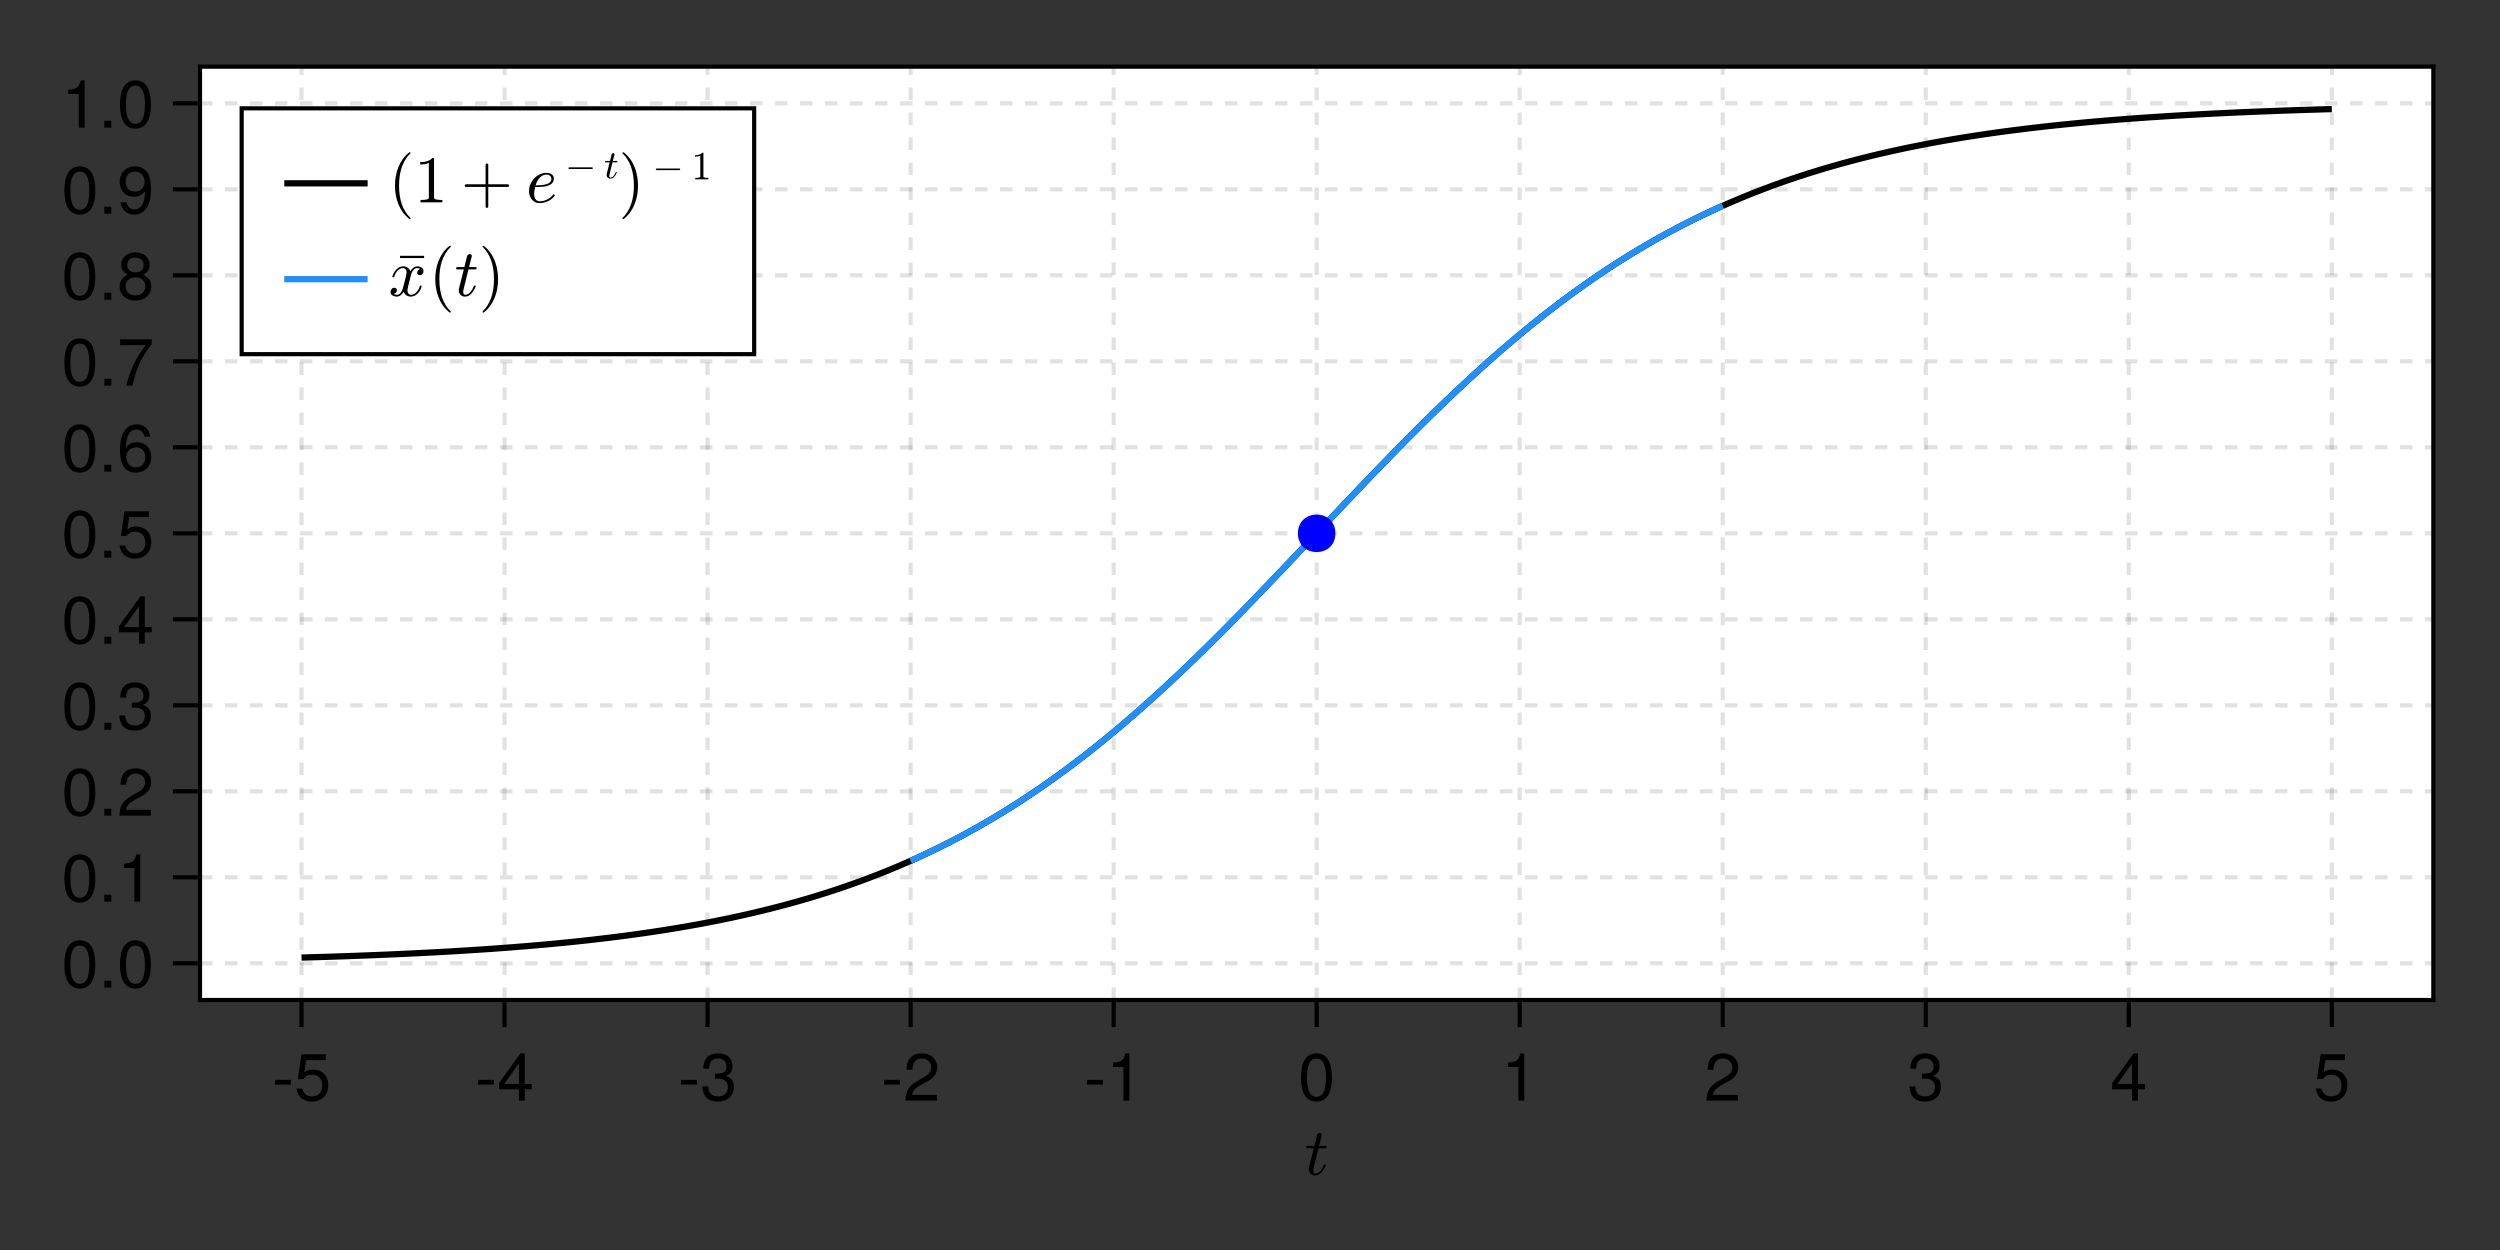 <?xml version="1.0" encoding="UTF-8"?>
<svg xmlns="http://www.w3.org/2000/svg" xmlns:xlink="http://www.w3.org/1999/xlink" width="600pt" height="300pt" viewBox="0 0 600 300" version="1.1">
<rect x="0" y="0" width="600" height="300" fill="#333333" stroke="none"/>
<defs>
<g>
<symbol overflow="visible" id="glyph0-0-YD53PxW/">
<path style="stroke:none;" d="M 2 0 L 2 -10 L 10 -10 L 10 0 Z M 9.75 -0.266 L 9.75 -9.75 L 2.266 -9.75 L 2.266 -0.266 Z M 9.75 -0.266 "/>
</symbol>
<symbol overflow="visible" id="glyph0-1-YD53PxW/">
<path style="stroke:none;" d="M 1 -1.297 C 1 -1.453 1.016 -1.602 1.047 -1.75 L 2.203 -6.344 L 0.516 -6.344 C 0.41 -6.344 0.359 -6.41 0.359 -6.547 C 0.398 -6.785 0.469 -6.906 0.562 -6.906 L 2.344 -6.906 L 2.984 -9.516 C 3.023 -9.648 3.109 -9.766 3.234 -9.859 C 3.359 -9.961 3.5 -10.016 3.656 -10.016 C 3.789 -10.016 3.898 -9.973 3.984 -9.891 C 4.078 -9.816 4.125 -9.711 4.125 -9.578 C 4.125 -9.547 4.125 -9.52 4.125 -9.5 C 4.125 -9.477 4.117 -9.457 4.109 -9.438 L 3.469 -6.906 L 5.125 -6.906 C 5.227 -6.906 5.281 -6.832 5.281 -6.688 C 5.281 -6.664 5.27 -6.625 5.25 -6.562 C 5.238 -6.5 5.219 -6.445 5.188 -6.406 C 5.164 -6.363 5.129 -6.344 5.078 -6.344 L 3.328 -6.344 L 2.188 -1.719 C 2.102 -1.414 2.062 -1.156 2.062 -0.938 C 2.062 -0.477 2.219 -0.25 2.531 -0.25 C 3 -0.25 3.414 -0.469 3.781 -0.906 C 4.145 -1.344 4.422 -1.828 4.609 -2.359 C 4.648 -2.422 4.691 -2.453 4.734 -2.453 L 4.938 -2.453 C 4.977 -2.453 5.008 -2.438 5.031 -2.406 C 5.062 -2.375 5.078 -2.344 5.078 -2.312 C 5.078 -2.289 5.07 -2.273 5.062 -2.266 C 4.82 -1.617 4.477 -1.047 4.031 -0.547 C 3.582 -0.055 3.07 0.188 2.5 0.188 C 2.07 0.188 1.711 0.047 1.422 -0.234 C 1.141 -0.516 1 -0.867 1 -1.297 Z M 1 -1.297 "/>
</symbol>
<symbol overflow="visible" id="glyph1-0-YD53PxW/">
<path style="stroke:none;" d="M 0.312 -11.656 C 0.312 -11.656 0.312 0 0.312 0 C 0.312 0 7.516 0 7.516 0 C 7.516 0 7.516 -11.656 7.516 -11.656 C 7.516 -11.656 0.312 -11.656 0.312 -11.656 Z M 1.156 -0.828 C 1.156 -0.828 1.156 -10.828 1.156 -10.828 C 1.156 -10.828 6.688 -10.828 6.688 -10.828 C 6.688 -10.828 6.688 -0.828 6.688 -0.828 C 6.688 -0.828 1.156 -0.828 1.156 -0.828 Z M 1.156 -0.828 "/>
</symbol>
<symbol overflow="visible" id="glyph1-1-YD53PxW/">
<path style="stroke:none;" d="M 4.547 -3.844 C 4.547 -3.844 0.734 -3.844 0.734 -3.844 C 0.734 -3.844 0.734 -4.984 0.734 -4.984 C 0.734 -4.984 4.547 -4.984 4.547 -4.984 C 4.547 -4.984 4.547 -3.844 4.547 -3.844 Z M 4.547 -3.844 "/>
</symbol>
<symbol overflow="visible" id="glyph2-0-YD53PxW/">
<path style="stroke:none;" d="M 0.312 -11.656 C 0.312 -11.656 0.312 0 0.312 0 C 0.312 0 7.516 0 7.516 0 C 7.516 0 7.516 -11.656 7.516 -11.656 C 7.516 -11.656 0.312 -11.656 0.312 -11.656 Z M 1.156 -0.828 C 1.156 -0.828 1.156 -10.828 1.156 -10.828 C 1.156 -10.828 6.688 -10.828 6.688 -10.828 C 6.688 -10.828 6.688 -0.828 6.688 -0.828 C 6.688 -0.828 1.156 -0.828 1.156 -0.828 Z M 1.156 -0.828 "/>
</symbol>
<symbol overflow="visible" id="glyph2-1-YD53PxW/">
<path style="stroke:none;" d="M 8.203 -3.766 C 8.203 -1.359 6.609 0.234 4.312 0.234 C 2.297 0.234 1.031 -0.656 0.562 -2.906 C 0.562 -2.906 1.969 -2.906 1.969 -2.906 C 2.297 -1.625 3.062 -1.016 4.281 -1.016 C 5.828 -1.016 6.766 -1.938 6.766 -3.562 C 6.766 -5.25 5.812 -6.219 4.281 -6.219 C 3.406 -6.219 2.859 -5.953 2.203 -5.172 C 2.203 -5.172 0.906 -5.172 0.906 -5.172 C 0.906 -5.172 1.766 -11.109 1.766 -11.109 C 1.766 -11.109 7.609 -11.109 7.609 -11.109 C 7.609 -11.109 7.609 -9.719 7.609 -9.719 C 7.609 -9.719 2.891 -9.719 2.891 -9.719 C 2.891 -9.719 2.453 -6.781 2.453 -6.781 C 3.109 -7.266 3.75 -7.469 4.547 -7.469 C 6.719 -7.469 8.203 -6 8.203 -3.766 Z M 8.203 -3.766 "/>
</symbol>
<symbol overflow="visible" id="glyph2-2-YD53PxW/">
<path style="stroke:none;" d="M 8.172 -8.016 C 8.172 -6.625 7.359 -5.438 5.781 -4.594 C 5.781 -4.594 4.172 -3.734 4.172 -3.734 C 2.781 -2.906 2.266 -2.312 2.125 -1.391 C 2.125 -1.391 8.094 -1.391 8.094 -1.391 C 8.094 -1.391 8.094 0 8.094 0 C 8.094 0 0.547 0 0.547 0 C 0.672 -2.5 1.359 -3.562 3.734 -4.906 C 3.734 -4.906 5.203 -5.75 5.203 -5.75 C 6.203 -6.312 6.734 -7.094 6.734 -7.984 C 6.734 -9.203 5.781 -10.109 4.5 -10.109 C 3.109 -10.109 2.312 -9.312 2.203 -7.406 C 2.203 -7.406 0.797 -7.406 0.797 -7.406 C 0.875 -10.156 2.219 -11.344 4.547 -11.344 C 6.688 -11.344 8.172 -9.938 8.172 -8.016 Z M 8.172 -8.016 "/>
</symbol>
<symbol overflow="visible" id="glyph3-0-YD53PxW/">
<path style="stroke:none;" d="M 0.312 -11.656 C 0.312 -11.656 0.312 0 0.312 0 C 0.312 0 7.516 0 7.516 0 C 7.516 0 7.516 -11.656 7.516 -11.656 C 7.516 -11.656 0.312 -11.656 0.312 -11.656 Z M 1.156 -0.828 C 1.156 -0.828 1.156 -10.828 1.156 -10.828 C 1.156 -10.828 6.688 -10.828 6.688 -10.828 C 6.688 -10.828 6.688 -0.828 6.688 -0.828 C 6.688 -0.828 1.156 -0.828 1.156 -0.828 Z M 1.156 -0.828 "/>
</symbol>
<symbol overflow="visible" id="glyph3-1-YD53PxW/">
<path style="stroke:none;" d="M 4.547 -3.844 C 4.547 -3.844 0.734 -3.844 0.734 -3.844 C 0.734 -3.844 0.734 -4.984 0.734 -4.984 C 0.734 -4.984 4.547 -4.984 4.547 -4.984 C 4.547 -4.984 4.547 -3.844 4.547 -3.844 Z M 4.547 -3.844 "/>
</symbol>
<symbol overflow="visible" id="glyph4-0-YD53PxW/">
<path style="stroke:none;" d="M 0.312 -11.656 C 0.312 -11.656 0.312 0 0.312 0 C 0.312 0 7.516 0 7.516 0 C 7.516 0 7.516 -11.656 7.516 -11.656 C 7.516 -11.656 0.312 -11.656 0.312 -11.656 Z M 1.156 -0.828 C 1.156 -0.828 1.156 -10.828 1.156 -10.828 C 1.156 -10.828 6.688 -10.828 6.688 -10.828 C 6.688 -10.828 6.688 -0.828 6.688 -0.828 C 6.688 -0.828 1.156 -0.828 1.156 -0.828 Z M 1.156 -0.828 "/>
</symbol>
<symbol overflow="visible" id="glyph4-1-YD53PxW/">
<path style="stroke:none;" d="M 8.312 -2.719 C 8.312 -2.719 6.641 -2.719 6.641 -2.719 C 6.641 -2.719 6.641 0 6.641 0 C 6.641 0 5.234 0 5.234 0 C 5.234 0 5.234 -2.719 5.234 -2.719 C 5.234 -2.719 0.453 -2.719 0.453 -2.719 C 0.453 -2.719 0.453 -4.203 0.453 -4.203 C 0.453 -4.203 5.594 -11.344 5.594 -11.344 C 5.594 -11.344 6.641 -11.344 6.641 -11.344 C 6.641 -11.344 6.641 -3.984 6.641 -3.984 C 6.641 -3.984 8.312 -3.984 8.312 -3.984 C 8.312 -3.984 8.312 -2.719 8.312 -2.719 Z M 5.234 -3.984 C 5.234 -3.984 5.234 -8.938 5.234 -8.938 C 5.234 -8.938 1.688 -3.984 1.688 -3.984 C 1.688 -3.984 5.234 -3.984 5.234 -3.984 Z M 5.234 -3.984 "/>
</symbol>
<symbol overflow="visible" id="glyph5-0-YD53PxW/">
<path style="stroke:none;" d="M 0.312 -11.656 C 0.312 -11.656 0.312 0 0.312 0 C 0.312 0 7.516 0 7.516 0 C 7.516 0 7.516 -11.656 7.516 -11.656 C 7.516 -11.656 0.312 -11.656 0.312 -11.656 Z M 1.156 -0.828 C 1.156 -0.828 1.156 -10.828 1.156 -10.828 C 1.156 -10.828 6.688 -10.828 6.688 -10.828 C 6.688 -10.828 6.688 -0.828 6.688 -0.828 C 6.688 -0.828 1.156 -0.828 1.156 -0.828 Z M 1.156 -0.828 "/>
</symbol>
<symbol overflow="visible" id="glyph5-1-YD53PxW/">
<path style="stroke:none;" d="M 4.547 -3.844 C 4.547 -3.844 0.734 -3.844 0.734 -3.844 C 0.734 -3.844 0.734 -4.984 0.734 -4.984 C 0.734 -4.984 4.547 -4.984 4.547 -4.984 C 4.547 -4.984 4.547 -3.844 4.547 -3.844 Z M 4.547 -3.844 "/>
</symbol>
<symbol overflow="visible" id="glyph5-2-YD53PxW/">
<path style="stroke:none;" d="M 8.094 -3.297 C 8.094 -1.156 6.594 0.234 4.25 0.234 C 1.938 0.234 0.688 -0.891 0.516 -3.422 C 0.516 -3.422 1.922 -3.422 1.922 -3.422 C 2.016 -1.781 2.766 -1.016 4.297 -1.016 C 5.781 -1.016 6.656 -1.859 6.656 -3.281 C 6.656 -4.547 5.859 -5.281 4.297 -5.281 C 4.297 -5.281 3.531 -5.281 3.531 -5.281 C 3.531 -5.281 3.531 -6.469 3.531 -6.469 C 5.797 -6.469 6.312 -6.953 6.312 -8.172 C 6.312 -9.375 5.562 -10.109 4.312 -10.109 C 2.875 -10.109 2.188 -9.359 2.156 -7.688 C 2.156 -7.688 0.75 -7.688 0.75 -7.688 C 0.797 -10.094 2.016 -11.344 4.297 -11.344 C 6.469 -11.344 7.766 -10.172 7.766 -8.219 C 7.766 -7.094 7.234 -6.359 6.172 -5.938 C 7.531 -5.469 8.094 -4.672 8.094 -3.297 Z M 8.094 -3.297 "/>
</symbol>
<symbol overflow="visible" id="glyph5-3-YD53PxW/">
<path style="stroke:none;" d="M 5.547 0 C 5.547 0 4.141 0 4.141 0 C 4.141 0 4.141 -8.078 4.141 -8.078 C 4.141 -8.078 1.625 -8.078 1.625 -8.078 C 1.625 -8.078 1.625 -9.094 1.625 -9.094 C 3.812 -9.359 4.125 -9.594 4.625 -11.344 C 4.625 -11.344 5.547 -11.344 5.547 -11.344 C 5.547 -11.344 5.547 0 5.547 0 Z M 5.547 0 "/>
</symbol>
<symbol overflow="visible" id="glyph5-4-YD53PxW/">
<path style="stroke:none;" d="M 8.109 -5.453 C 8.109 -1.734 6.797 0.234 4.406 0.234 C 1.969 0.234 0.688 -1.734 0.688 -5.547 C 0.688 -9.359 1.953 -11.344 4.406 -11.344 C 6.859 -11.344 8.109 -9.391 8.109 -5.453 Z M 6.672 -5.578 C 6.672 -8.625 5.922 -10.094 4.406 -10.094 C 2.875 -10.094 2.125 -8.641 2.125 -5.531 C 2.125 -2.438 2.875 -0.922 4.375 -0.922 C 5.938 -0.922 6.672 -2.375 6.672 -5.578 Z M 6.672 -5.578 "/>
</symbol>
<symbol overflow="visible" id="glyph5-5-YD53PxW/">
<path style="stroke:none;" d="M 8.203 -3.766 C 8.203 -1.359 6.609 0.234 4.312 0.234 C 2.297 0.234 1.031 -0.656 0.562 -2.906 C 0.562 -2.906 1.969 -2.906 1.969 -2.906 C 2.297 -1.625 3.062 -1.016 4.281 -1.016 C 5.828 -1.016 6.766 -1.938 6.766 -3.562 C 6.766 -5.25 5.812 -6.219 4.281 -6.219 C 3.406 -6.219 2.859 -5.953 2.203 -5.172 C 2.203 -5.172 0.906 -5.172 0.906 -5.172 C 0.906 -5.172 1.766 -11.109 1.766 -11.109 C 1.766 -11.109 7.609 -11.109 7.609 -11.109 C 7.609 -11.109 7.609 -9.719 7.609 -9.719 C 7.609 -9.719 2.891 -9.719 2.891 -9.719 C 2.891 -9.719 2.453 -6.781 2.453 -6.781 C 3.109 -7.266 3.75 -7.469 4.547 -7.469 C 6.719 -7.469 8.203 -6 8.203 -3.766 Z M 8.203 -3.766 "/>
</symbol>
<symbol overflow="visible" id="glyph6-0-YD53PxW/">
<path style="stroke:none;" d="M 0.312 -11.656 C 0.312 -11.656 0.312 0 0.312 0 C 0.312 0 7.516 0 7.516 0 C 7.516 0 7.516 -11.656 7.516 -11.656 C 7.516 -11.656 0.312 -11.656 0.312 -11.656 Z M 1.156 -0.828 C 1.156 -0.828 1.156 -10.828 1.156 -10.828 C 1.156 -10.828 6.688 -10.828 6.688 -10.828 C 6.688 -10.828 6.688 -0.828 6.688 -0.828 C 6.688 -0.828 1.156 -0.828 1.156 -0.828 Z M 1.156 -0.828 "/>
</symbol>
<symbol overflow="visible" id="glyph6-1-YD53PxW/">
<path style="stroke:none;" d="M 5.547 0 C 5.547 0 4.141 0 4.141 0 C 4.141 0 4.141 -8.078 4.141 -8.078 C 4.141 -8.078 1.625 -8.078 1.625 -8.078 C 1.625 -8.078 1.625 -9.094 1.625 -9.094 C 3.812 -9.359 4.125 -9.594 4.625 -11.344 C 4.625 -11.344 5.547 -11.344 5.547 -11.344 C 5.547 -11.344 5.547 0 5.547 0 Z M 5.547 0 "/>
</symbol>
<symbol overflow="visible" id="glyph6-2-YD53PxW/">
<path style="stroke:none;" d="M 8.172 -8.016 C 8.172 -6.625 7.359 -5.438 5.781 -4.594 C 5.781 -4.594 4.172 -3.734 4.172 -3.734 C 2.781 -2.906 2.266 -2.312 2.125 -1.391 C 2.125 -1.391 8.094 -1.391 8.094 -1.391 C 8.094 -1.391 8.094 0 8.094 0 C 8.094 0 0.547 0 0.547 0 C 0.672 -2.5 1.359 -3.562 3.734 -4.906 C 3.734 -4.906 5.203 -5.75 5.203 -5.75 C 6.203 -6.312 6.734 -7.094 6.734 -7.984 C 6.734 -9.203 5.781 -10.109 4.5 -10.109 C 3.109 -10.109 2.312 -9.312 2.203 -7.406 C 2.203 -7.406 0.797 -7.406 0.797 -7.406 C 0.875 -10.156 2.219 -11.344 4.547 -11.344 C 6.688 -11.344 8.172 -9.938 8.172 -8.016 Z M 8.172 -8.016 "/>
</symbol>
<symbol overflow="visible" id="glyph6-3-YD53PxW/">
<path style="stroke:none;" d="M 8.094 -3.297 C 8.094 -1.156 6.594 0.234 4.25 0.234 C 1.938 0.234 0.688 -0.891 0.516 -3.422 C 0.516 -3.422 1.922 -3.422 1.922 -3.422 C 2.016 -1.781 2.766 -1.016 4.297 -1.016 C 5.781 -1.016 6.656 -1.859 6.656 -3.281 C 6.656 -4.547 5.859 -5.281 4.297 -5.281 C 4.297 -5.281 3.531 -5.281 3.531 -5.281 C 3.531 -5.281 3.531 -6.469 3.531 -6.469 C 5.797 -6.469 6.312 -6.953 6.312 -8.172 C 6.312 -9.375 5.562 -10.109 4.312 -10.109 C 2.875 -10.109 2.188 -9.359 2.156 -7.688 C 2.156 -7.688 0.75 -7.688 0.75 -7.688 C 0.797 -10.094 2.016 -11.344 4.297 -11.344 C 6.469 -11.344 7.766 -10.172 7.766 -8.219 C 7.766 -7.094 7.234 -6.359 6.172 -5.938 C 7.531 -5.469 8.094 -4.672 8.094 -3.297 Z M 8.094 -3.297 "/>
</symbol>
<symbol overflow="visible" id="glyph6-4-YD53PxW/">
<path style="stroke:none;" d="M 8.312 -2.719 C 8.312 -2.719 6.641 -2.719 6.641 -2.719 C 6.641 -2.719 6.641 0 6.641 0 C 6.641 0 5.234 0 5.234 0 C 5.234 0 5.234 -2.719 5.234 -2.719 C 5.234 -2.719 0.453 -2.719 0.453 -2.719 C 0.453 -2.719 0.453 -4.203 0.453 -4.203 C 0.453 -4.203 5.594 -11.344 5.594 -11.344 C 5.594 -11.344 6.641 -11.344 6.641 -11.344 C 6.641 -11.344 6.641 -3.984 6.641 -3.984 C 6.641 -3.984 8.312 -3.984 8.312 -3.984 C 8.312 -3.984 8.312 -2.719 8.312 -2.719 Z M 5.234 -3.984 C 5.234 -3.984 5.234 -8.938 5.234 -8.938 C 5.234 -8.938 1.688 -3.984 1.688 -3.984 C 1.688 -3.984 5.234 -3.984 5.234 -3.984 Z M 5.234 -3.984 "/>
</symbol>
<symbol overflow="visible" id="glyph7-0-YD53PxW/">
<path style="stroke:none;" d="M 0.312 -11.656 C 0.312 -11.656 0.312 0 0.312 0 C 0.312 0 7.516 0 7.516 0 C 7.516 0 7.516 -11.656 7.516 -11.656 C 7.516 -11.656 0.312 -11.656 0.312 -11.656 Z M 1.156 -0.828 C 1.156 -0.828 1.156 -10.828 1.156 -10.828 C 1.156 -10.828 6.688 -10.828 6.688 -10.828 C 6.688 -10.828 6.688 -0.828 6.688 -0.828 C 6.688 -0.828 1.156 -0.828 1.156 -0.828 Z M 1.156 -0.828 "/>
</symbol>
<symbol overflow="visible" id="glyph7-1-YD53PxW/">
<path style="stroke:none;" d="M 8.109 -5.453 C 8.109 -1.734 6.797 0.234 4.406 0.234 C 1.969 0.234 0.688 -1.734 0.688 -5.547 C 0.688 -9.359 1.953 -11.344 4.406 -11.344 C 6.859 -11.344 8.109 -9.391 8.109 -5.453 Z M 6.672 -5.578 C 6.672 -8.625 5.922 -10.094 4.406 -10.094 C 2.875 -10.094 2.125 -8.641 2.125 -5.531 C 2.125 -2.438 2.875 -0.922 4.375 -0.922 C 5.938 -0.922 6.672 -2.375 6.672 -5.578 Z M 6.672 -5.578 "/>
</symbol>
<symbol overflow="visible" id="glyph8-0-YD53PxW/">
<path style="stroke:none;" d="M 0.312 -11.656 C 0.312 -11.656 0.312 0 0.312 0 C 0.312 0 7.516 0 7.516 0 C 7.516 0 7.516 -11.656 7.516 -11.656 C 7.516 -11.656 0.312 -11.656 0.312 -11.656 Z M 1.156 -0.828 C 1.156 -0.828 1.156 -10.828 1.156 -10.828 C 1.156 -10.828 6.688 -10.828 6.688 -10.828 C 6.688 -10.828 6.688 -0.828 6.688 -0.828 C 6.688 -0.828 1.156 -0.828 1.156 -0.828 Z M 1.156 -0.828 "/>
</symbol>
<symbol overflow="visible" id="glyph8-1-YD53PxW/">
<path style="stroke:none;" d="M 3.062 0 C 3.062 0 1.391 0 1.391 0 C 1.391 0 1.391 -1.656 1.391 -1.656 C 1.391 -1.656 3.062 -1.656 3.062 -1.656 C 3.062 -1.656 3.062 0 3.062 0 Z M 3.062 0 "/>
</symbol>
<symbol overflow="visible" id="glyph8-2-YD53PxW/">
<path style="stroke:none;" d="M 8.109 -5.453 C 8.109 -1.734 6.797 0.234 4.406 0.234 C 1.969 0.234 0.688 -1.734 0.688 -5.547 C 0.688 -9.359 1.953 -11.344 4.406 -11.344 C 6.859 -11.344 8.109 -9.391 8.109 -5.453 Z M 6.672 -5.578 C 6.672 -8.625 5.922 -10.094 4.406 -10.094 C 2.875 -10.094 2.125 -8.641 2.125 -5.531 C 2.125 -2.438 2.875 -0.922 4.375 -0.922 C 5.938 -0.922 6.672 -2.375 6.672 -5.578 Z M 6.672 -5.578 "/>
</symbol>
<symbol overflow="visible" id="glyph8-3-YD53PxW/">
<path style="stroke:none;" d="M 5.547 0 C 5.547 0 4.141 0 4.141 0 C 4.141 0 4.141 -8.078 4.141 -8.078 C 4.141 -8.078 1.625 -8.078 1.625 -8.078 C 1.625 -8.078 1.625 -9.094 1.625 -9.094 C 3.812 -9.359 4.125 -9.594 4.625 -11.344 C 4.625 -11.344 5.547 -11.344 5.547 -11.344 C 5.547 -11.344 5.547 0 5.547 0 Z M 5.547 0 "/>
</symbol>
<symbol overflow="visible" id="glyph8-4-YD53PxW/">
<path style="stroke:none;" d="M 8.172 -8.016 C 8.172 -6.625 7.359 -5.438 5.781 -4.594 C 5.781 -4.594 4.172 -3.734 4.172 -3.734 C 2.781 -2.906 2.266 -2.312 2.125 -1.391 C 2.125 -1.391 8.094 -1.391 8.094 -1.391 C 8.094 -1.391 8.094 0 8.094 0 C 8.094 0 0.547 0 0.547 0 C 0.672 -2.5 1.359 -3.562 3.734 -4.906 C 3.734 -4.906 5.203 -5.75 5.203 -5.75 C 6.203 -6.312 6.734 -7.094 6.734 -7.984 C 6.734 -9.203 5.781 -10.109 4.5 -10.109 C 3.109 -10.109 2.312 -9.312 2.203 -7.406 C 2.203 -7.406 0.797 -7.406 0.797 -7.406 C 0.875 -10.156 2.219 -11.344 4.547 -11.344 C 6.688 -11.344 8.172 -9.938 8.172 -8.016 Z M 8.172 -8.016 "/>
</symbol>
<symbol overflow="visible" id="glyph8-5-YD53PxW/">
<path style="stroke:none;" d="M 8.094 -3.297 C 8.094 -1.156 6.594 0.234 4.25 0.234 C 1.938 0.234 0.688 -0.891 0.516 -3.422 C 0.516 -3.422 1.922 -3.422 1.922 -3.422 C 2.016 -1.781 2.766 -1.016 4.297 -1.016 C 5.781 -1.016 6.656 -1.859 6.656 -3.281 C 6.656 -4.547 5.859 -5.281 4.297 -5.281 C 4.297 -5.281 3.531 -5.281 3.531 -5.281 C 3.531 -5.281 3.531 -6.469 3.531 -6.469 C 5.797 -6.469 6.312 -6.953 6.312 -8.172 C 6.312 -9.375 5.562 -10.109 4.312 -10.109 C 2.875 -10.109 2.188 -9.359 2.156 -7.688 C 2.156 -7.688 0.75 -7.688 0.75 -7.688 C 0.797 -10.094 2.016 -11.344 4.297 -11.344 C 6.469 -11.344 7.766 -10.172 7.766 -8.219 C 7.766 -7.094 7.234 -6.359 6.172 -5.938 C 7.531 -5.469 8.094 -4.672 8.094 -3.297 Z M 8.094 -3.297 "/>
</symbol>
<symbol overflow="visible" id="glyph8-6-YD53PxW/">
<path style="stroke:none;" d="M 8.312 -2.719 C 8.312 -2.719 6.641 -2.719 6.641 -2.719 C 6.641 -2.719 6.641 0 6.641 0 C 6.641 0 5.234 0 5.234 0 C 5.234 0 5.234 -2.719 5.234 -2.719 C 5.234 -2.719 0.453 -2.719 0.453 -2.719 C 0.453 -2.719 0.453 -4.203 0.453 -4.203 C 0.453 -4.203 5.594 -11.344 5.594 -11.344 C 5.594 -11.344 6.641 -11.344 6.641 -11.344 C 6.641 -11.344 6.641 -3.984 6.641 -3.984 C 6.641 -3.984 8.312 -3.984 8.312 -3.984 C 8.312 -3.984 8.312 -2.719 8.312 -2.719 Z M 5.234 -3.984 C 5.234 -3.984 5.234 -8.938 5.234 -8.938 C 5.234 -8.938 1.688 -3.984 1.688 -3.984 C 1.688 -3.984 5.234 -3.984 5.234 -3.984 Z M 5.234 -3.984 "/>
</symbol>
<symbol overflow="visible" id="glyph8-7-YD53PxW/">
<path style="stroke:none;" d="M 8.203 -3.766 C 8.203 -1.359 6.609 0.234 4.312 0.234 C 2.297 0.234 1.031 -0.656 0.562 -2.906 C 0.562 -2.906 1.969 -2.906 1.969 -2.906 C 2.297 -1.625 3.062 -1.016 4.281 -1.016 C 5.828 -1.016 6.766 -1.938 6.766 -3.562 C 6.766 -5.25 5.812 -6.219 4.281 -6.219 C 3.406 -6.219 2.859 -5.953 2.203 -5.172 C 2.203 -5.172 0.906 -5.172 0.906 -5.172 C 0.906 -5.172 1.766 -11.109 1.766 -11.109 C 1.766 -11.109 7.609 -11.109 7.609 -11.109 C 7.609 -11.109 7.609 -9.719 7.609 -9.719 C 7.609 -9.719 2.891 -9.719 2.891 -9.719 C 2.891 -9.719 2.453 -6.781 2.453 -6.781 C 3.109 -7.266 3.75 -7.469 4.547 -7.469 C 6.719 -7.469 8.203 -6 8.203 -3.766 Z M 8.203 -3.766 "/>
</symbol>
<symbol overflow="visible" id="glyph8-8-YD53PxW/">
<path style="stroke:none;" d="M 8.203 -3.516 C 8.203 -1.297 6.656 0.234 4.5 0.234 C 1.906 0.234 0.688 -1.625 0.688 -5.172 C 0.688 -9.125 2.109 -11.344 4.75 -11.344 C 6.484 -11.344 7.703 -10.234 7.969 -8.391 C 7.969 -8.391 6.562 -8.391 6.562 -8.391 C 6.344 -9.469 5.641 -10.094 4.656 -10.094 C 3.047 -10.094 2.141 -8.562 2.125 -5.797 C 2.734 -6.625 3.609 -7.062 4.734 -7.062 C 6.766 -7.062 8.203 -5.625 8.203 -3.516 Z M 6.766 -3.406 C 6.766 -4.922 5.922 -5.812 4.562 -5.812 C 3.172 -5.812 2.203 -4.891 2.203 -3.484 C 2.203 -2.031 3.203 -1.016 4.516 -1.016 C 5.812 -1.016 6.766 -1.984 6.766 -3.406 Z M 6.766 -3.406 "/>
</symbol>
<symbol overflow="visible" id="glyph8-9-YD53PxW/">
<path style="stroke:none;" d="M 8.141 -5.938 C 8.141 -2.016 6.719 0.234 4.062 0.234 C 2.344 0.234 1.125 -0.859 0.844 -2.719 C 0.844 -2.719 2.25 -2.719 2.25 -2.719 C 2.484 -1.625 3.172 -1.016 4.156 -1.016 C 5.781 -1.016 6.672 -2.547 6.688 -5.312 C 5.953 -4.438 5.172 -4.047 4.094 -4.047 C 2.047 -4.047 0.609 -5.469 0.609 -7.578 C 0.609 -9.812 2.156 -11.344 4.312 -11.344 C 6.906 -11.344 8.141 -9.484 8.141 -5.938 Z M 6.609 -7.609 C 6.609 -9.094 5.609 -10.109 4.297 -10.109 C 3.016 -10.109 2.047 -9.141 2.047 -7.703 C 2.047 -6.172 2.891 -5.297 4.25 -5.297 C 5.625 -5.297 6.609 -6.219 6.609 -7.609 Z M 6.609 -7.609 "/>
</symbol>
<symbol overflow="visible" id="glyph9-0-YD53PxW/">
<path style="stroke:none;" d="M 0.312 -11.656 C 0.312 -11.656 0.312 0 0.312 0 C 0.312 0 7.516 0 7.516 0 C 7.516 0 7.516 -11.656 7.516 -11.656 C 7.516 -11.656 0.312 -11.656 0.312 -11.656 Z M 1.156 -0.828 C 1.156 -0.828 1.156 -10.828 1.156 -10.828 C 1.156 -10.828 6.688 -10.828 6.688 -10.828 C 6.688 -10.828 6.688 -0.828 6.688 -0.828 C 6.688 -0.828 1.156 -0.828 1.156 -0.828 Z M 1.156 -0.828 "/>
</symbol>
<symbol overflow="visible" id="glyph9-1-YD53PxW/">
<path style="stroke:none;" d="M 8.109 -5.453 C 8.109 -1.734 6.797 0.234 4.406 0.234 C 1.969 0.234 0.688 -1.734 0.688 -5.547 C 0.688 -9.359 1.953 -11.344 4.406 -11.344 C 6.859 -11.344 8.109 -9.391 8.109 -5.453 Z M 6.672 -5.578 C 6.672 -8.625 5.922 -10.094 4.406 -10.094 C 2.875 -10.094 2.125 -8.641 2.125 -5.531 C 2.125 -2.438 2.875 -0.922 4.375 -0.922 C 5.938 -0.922 6.672 -2.375 6.672 -5.578 Z M 6.672 -5.578 "/>
</symbol>
<symbol overflow="visible" id="glyph10-0-YD53PxW/">
<path style="stroke:none;" d="M 0.312 -11.656 C 0.312 -11.656 0.312 0 0.312 0 C 0.312 0 7.516 0 7.516 0 C 7.516 0 7.516 -11.656 7.516 -11.656 C 7.516 -11.656 0.312 -11.656 0.312 -11.656 Z M 1.156 -0.828 C 1.156 -0.828 1.156 -10.828 1.156 -10.828 C 1.156 -10.828 6.688 -10.828 6.688 -10.828 C 6.688 -10.828 6.688 -0.828 6.688 -0.828 C 6.688 -0.828 1.156 -0.828 1.156 -0.828 Z M 1.156 -0.828 "/>
</symbol>
<symbol overflow="visible" id="glyph10-1-YD53PxW/">
<path style="stroke:none;" d="M 3.062 0 C 3.062 0 1.391 0 1.391 0 C 1.391 0 1.391 -1.656 1.391 -1.656 C 1.391 -1.656 3.062 -1.656 3.062 -1.656 C 3.062 -1.656 3.062 0 3.062 0 Z M 3.062 0 "/>
</symbol>
<symbol overflow="visible" id="glyph10-2-YD53PxW/">
<path style="stroke:none;" d="M 8.312 -9.922 C 5.938 -7.094 4.344 -3.656 3.719 0 C 3.719 0 2.203 0 2.203 0 C 3.016 -3.547 4.609 -6.859 6.859 -9.719 C 6.859 -9.719 0.734 -9.719 0.734 -9.719 C 0.734 -9.719 0.734 -11.109 0.734 -11.109 C 0.734 -11.109 8.312 -11.109 8.312 -11.109 C 8.312 -11.109 8.312 -9.922 8.312 -9.922 Z M 8.312 -9.922 "/>
</symbol>
<symbol overflow="visible" id="glyph10-3-YD53PxW/">
<path style="stroke:none;" d="M 8.203 -3.203 C 8.203 -1.141 6.641 0.234 4.406 0.234 C 2.156 0.234 0.594 -1.141 0.594 -3.219 C 0.594 -4.469 1.234 -5.344 2.531 -5.969 C 1.375 -6.688 0.984 -7.266 0.984 -8.312 C 0.984 -10.094 2.406 -11.344 4.406 -11.344 C 6.422 -11.344 7.812 -10.094 7.812 -8.312 C 7.812 -7.25 7.422 -6.672 6.25 -5.969 C 7.562 -5.344 8.203 -4.469 8.203 -3.203 Z M 6.375 -8.281 C 6.375 -9.391 5.594 -10.094 4.406 -10.094 C 3.219 -10.094 2.438 -9.391 2.438 -8.297 C 2.438 -7.234 3.219 -6.531 4.406 -6.531 C 5.578 -6.531 6.375 -7.234 6.375 -8.281 Z M 6.766 -3.188 C 6.766 -4.516 5.812 -5.344 4.406 -5.344 C 2.984 -5.344 2.031 -4.516 2.031 -3.188 C 2.031 -1.859 2.984 -1.016 4.375 -1.016 C 5.812 -1.016 6.766 -1.844 6.766 -3.188 Z M 6.766 -3.188 "/>
</symbol>
<symbol overflow="visible" id="glyph11-0-YD53PxW/">
<path style="stroke:none;" d="M 0.312 -11.656 C 0.312 -11.656 0.312 0 0.312 0 C 0.312 0 7.516 0 7.516 0 C 7.516 0 7.516 -11.656 7.516 -11.656 C 7.516 -11.656 0.312 -11.656 0.312 -11.656 Z M 1.156 -0.828 C 1.156 -0.828 1.156 -10.828 1.156 -10.828 C 1.156 -10.828 6.688 -10.828 6.688 -10.828 C 6.688 -10.828 6.688 -0.828 6.688 -0.828 C 6.688 -0.828 1.156 -0.828 1.156 -0.828 Z M 1.156 -0.828 "/>
</symbol>
<symbol overflow="visible" id="glyph11-1-YD53PxW/">
<path style="stroke:none;" d="M 5.547 0 C 5.547 0 4.141 0 4.141 0 C 4.141 0 4.141 -8.078 4.141 -8.078 C 4.141 -8.078 1.625 -8.078 1.625 -8.078 C 1.625 -8.078 1.625 -9.094 1.625 -9.094 C 3.812 -9.359 4.125 -9.594 4.625 -11.344 C 4.625 -11.344 5.547 -11.344 5.547 -11.344 C 5.547 -11.344 5.547 0 5.547 0 Z M 5.547 0 "/>
</symbol>
<symbol overflow="visible" id="glyph12-0-YD53PxW/">
<path style="stroke:none;" d="M 0.312 -11.656 C 0.312 -11.656 0.312 0 0.312 0 C 0.312 0 7.516 0 7.516 0 C 7.516 0 7.516 -11.656 7.516 -11.656 C 7.516 -11.656 0.312 -11.656 0.312 -11.656 Z M 1.156 -0.828 C 1.156 -0.828 1.156 -10.828 1.156 -10.828 C 1.156 -10.828 6.688 -10.828 6.688 -10.828 C 6.688 -10.828 6.688 -0.828 6.688 -0.828 C 6.688 -0.828 1.156 -0.828 1.156 -0.828 Z M 1.156 -0.828 "/>
</symbol>
<symbol overflow="visible" id="glyph12-1-YD53PxW/">
<path style="stroke:none;" d="M 3.062 0 C 3.062 0 1.391 0 1.391 0 C 1.391 0 1.391 -1.656 1.391 -1.656 C 1.391 -1.656 3.062 -1.656 3.062 -1.656 C 3.062 -1.656 3.062 0 3.062 0 Z M 3.062 0 "/>
</symbol>
<symbol overflow="visible" id="glyph12-2-YD53PxW/">
<path style="stroke:none;" d="M 8.109 -5.453 C 8.109 -1.734 6.797 0.234 4.406 0.234 C 1.969 0.234 0.688 -1.734 0.688 -5.547 C 0.688 -9.359 1.953 -11.344 4.406 -11.344 C 6.859 -11.344 8.109 -9.391 8.109 -5.453 Z M 6.672 -5.578 C 6.672 -8.625 5.922 -10.094 4.406 -10.094 C 2.875 -10.094 2.125 -8.641 2.125 -5.531 C 2.125 -2.438 2.875 -0.922 4.375 -0.922 C 5.938 -0.922 6.672 -2.375 6.672 -5.578 Z M 6.672 -5.578 "/>
</symbol>
<symbol overflow="visible" id="glyph13-0-YD53PxW/">
<path style="stroke:none;" d="M 2 0 L 2 -10 L 10 -10 L 10 0 Z M 9.75 -0.266 L 9.75 -9.75 L 2.266 -9.75 L 2.266 -0.266 Z M 9.75 -0.266 "/>
</symbol>
<symbol overflow="visible" id="glyph13-1-YD53PxW/">
<path style="stroke:none;" d="M 4.969 3.969 C 4.375 3.5 3.859 2.961 3.422 2.359 C 2.992 1.754 2.645 1.102 2.375 0.406 C 2.102 -0.281 1.898 -1 1.766 -1.75 C 1.629 -2.5 1.562 -3.25 1.562 -4 C 1.562 -4.77 1.629 -5.531 1.766 -6.281 C 1.898 -7.031 2.102 -7.75 2.375 -8.438 C 2.656 -9.133 3.008 -9.785 3.438 -10.391 C 3.875 -10.992 4.383 -11.52 4.969 -11.969 C 4.969 -11.988 4.992 -12 5.047 -12 L 5.188 -12 C 5.219 -12 5.242 -11.984 5.266 -11.953 C 5.297 -11.93 5.312 -11.898 5.312 -11.859 C 5.312 -11.816 5.301 -11.785 5.281 -11.766 C 4.758 -11.254 4.328 -10.707 3.984 -10.125 C 3.641 -9.539 3.359 -8.914 3.141 -8.25 C 2.93 -7.594 2.781 -6.91 2.688 -6.203 C 2.594 -5.504 2.547 -4.77 2.547 -4 C 2.547 -0.602 3.453 1.973 5.266 3.734 C 5.297 3.766 5.312 3.805 5.312 3.859 C 5.312 3.891 5.297 3.922 5.266 3.953 C 5.242 3.984 5.219 4 5.188 4 L 5.047 4 C 4.992 4 4.969 3.988 4.969 3.969 Z M 4.969 3.969 "/>
</symbol>
<symbol overflow="visible" id="glyph14-0-YD53PxW/">
<path style="stroke:none;" d="M 2 0 L 2 -10 L 10 -10 L 10 0 Z M 9.75 -0.266 L 9.75 -9.75 L 2.266 -9.75 L 2.266 -0.266 Z M 9.75 -0.266 "/>
</symbol>
<symbol overflow="visible" id="glyph14-1-YD53PxW/">
<path style="stroke:none;" d="M 1.484 0 L 1.484 -0.562 C 2.816 -0.562 3.484 -0.734 3.484 -1.078 L 3.484 -9.469 C 2.93 -9.207 2.234 -9.078 1.391 -9.078 L 1.391 -9.641 C 2.703 -9.641 3.691 -9.977 4.359 -10.656 L 4.578 -10.656 C 4.617 -10.656 4.656 -10.641 4.688 -10.609 C 4.719 -10.586 4.734 -10.555 4.734 -10.516 L 4.734 -1.078 C 4.734 -0.734 5.398 -0.562 6.734 -0.562 L 6.734 0 Z M 1.484 0 "/>
</symbol>
<symbol overflow="visible" id="glyph14-2-YD53PxW/">
<path style="stroke:none;" d="M 1.203 -3.688 C 1.117 -3.688 1.047 -3.719 0.984 -3.781 C 0.93 -3.852 0.906 -3.926 0.906 -4 C 0.906 -4.082 0.93 -4.156 0.984 -4.219 C 1.047 -4.289 1.117 -4.328 1.203 -4.328 L 5.906 -4.328 L 5.906 -9.047 C 5.906 -9.129 5.938 -9.195 6 -9.25 C 6.062 -9.301 6.141 -9.328 6.234 -9.328 C 6.305 -9.328 6.375 -9.301 6.438 -9.25 C 6.508 -9.195 6.547 -9.129 6.547 -9.047 L 6.547 -4.328 L 11.25 -4.328 C 11.332 -4.328 11.398 -4.289 11.453 -4.219 C 11.516 -4.156 11.547 -4.082 11.547 -4 C 11.547 -3.926 11.516 -3.852 11.453 -3.781 C 11.398 -3.719 11.332 -3.688 11.25 -3.688 L 6.547 -3.688 L 6.547 1.047 C 6.547 1.129 6.508 1.195 6.438 1.25 C 6.375 1.301 6.305 1.328 6.234 1.328 C 6.141 1.328 6.062 1.301 6 1.25 C 5.938 1.195 5.906 1.129 5.906 1.047 L 5.906 -3.688 Z M 1.203 -3.688 "/>
</symbol>
<symbol overflow="visible" id="glyph14-3-YD53PxW/">
<path style="stroke:none;" d="M 1.047 4 C 0.953 4 0.906 3.953 0.906 3.859 C 0.906 3.816 0.914 3.785 0.938 3.766 C 2.758 1.984 3.672 -0.602 3.672 -4 C 3.672 -7.395 2.77 -9.973 0.969 -11.734 C 0.926 -11.754 0.906 -11.797 0.906 -11.859 C 0.906 -11.898 0.914 -11.93 0.938 -11.953 C 0.969 -11.984 1.004 -12 1.047 -12 L 1.188 -12 C 1.219 -12 1.242 -11.988 1.266 -11.969 C 2.035 -11.363 2.676 -10.629 3.188 -9.766 C 3.695 -8.898 4.066 -7.977 4.297 -7 C 4.535 -6.02 4.656 -5.02 4.656 -4 C 4.656 -3.25 4.594 -2.504 4.469 -1.766 C 4.344 -1.035 4.141 -0.316 3.859 0.391 C 3.578 1.109 3.223 1.766 2.797 2.359 C 2.367 2.961 1.859 3.5 1.266 3.969 C 1.242 3.988 1.219 4 1.188 4 Z M 1.047 4 "/>
</symbol>
<symbol overflow="visible" id="glyph15-0-YD53PxW/">
<path style="stroke:none;" d="M 2 0 L 2 -10 L 10 -10 L 10 0 Z M 9.75 -0.266 L 9.75 -9.75 L 2.266 -9.75 L 2.266 -0.266 Z M 9.75 -0.266 "/>
</symbol>
<symbol overflow="visible" id="glyph15-1-YD53PxW/">
<path style="stroke:none;" d="M 3.219 0.188 C 2.707 0.188 2.258 0.051 1.875 -0.219 C 1.5 -0.488 1.207 -0.848 1 -1.297 C 0.801 -1.742 0.703 -2.219 0.703 -2.719 C 0.703 -3.477 0.895 -4.191 1.281 -4.859 C 1.664 -5.535 2.188 -6.07 2.844 -6.469 C 3.5 -6.875 4.203 -7.078 4.953 -7.078 C 5.41 -7.078 5.805 -6.957 6.141 -6.719 C 6.484 -6.477 6.656 -6.141 6.656 -5.703 C 6.656 -5.086 6.41 -4.629 5.922 -4.328 C 5.43 -4.023 4.879 -3.836 4.266 -3.766 C 3.648 -3.703 2.973 -3.672 2.234 -3.672 L 2.188 -3.672 C 2.008 -3.035 1.922 -2.488 1.922 -2.031 C 1.922 -1.562 2.031 -1.145 2.25 -0.781 C 2.469 -0.426 2.801 -0.25 3.25 -0.25 C 3.883 -0.25 4.492 -0.395 5.078 -0.688 C 5.672 -0.977 6.148 -1.379 6.516 -1.891 C 6.547 -1.922 6.586 -1.938 6.641 -1.938 C 6.691 -1.938 6.742 -1.906 6.797 -1.844 C 6.859 -1.789 6.891 -1.738 6.891 -1.688 C 6.891 -1.645 6.879 -1.613 6.859 -1.594 C 6.461 -1.039 5.93 -0.602 5.266 -0.281 C 4.609 0.031 3.926 0.188 3.219 0.188 Z M 2.281 -4.078 C 2.895 -4.078 3.461 -4.102 3.984 -4.156 C 4.516 -4.219 4.992 -4.363 5.422 -4.594 C 5.848 -4.832 6.062 -5.195 6.062 -5.688 C 6.062 -5.883 6.004 -6.055 5.891 -6.203 C 5.785 -6.348 5.645 -6.457 5.469 -6.531 C 5.301 -6.613 5.125 -6.656 4.938 -6.656 C 4.477 -6.656 4.066 -6.531 3.703 -6.281 C 3.348 -6.039 3.051 -5.723 2.812 -5.328 C 2.582 -4.941 2.406 -4.523 2.281 -4.078 Z M 2.281 -4.078 "/>
</symbol>
<symbol overflow="visible" id="glyph16-0-YD53PxW/">
<path style="stroke:none;" d="M 1.203 0 L 1.203 -6 L 6 -6 L 6 0 Z M 5.844 -0.156 L 5.844 -5.844 L 1.359 -5.844 L 1.359 -0.156 Z M 5.844 -0.156 "/>
</symbol>
<symbol overflow="visible" id="glyph16-1-YD53PxW/">
<path style="stroke:none;" d="M 0.984 -2.203 C 0.93 -2.203 0.883 -2.223 0.844 -2.266 C 0.812 -2.305 0.797 -2.352 0.797 -2.406 C 0.797 -2.445 0.812 -2.488 0.844 -2.531 C 0.883 -2.57 0.93 -2.594 0.984 -2.594 L 6.484 -2.594 C 6.535 -2.594 6.578 -2.57 6.609 -2.531 C 6.641 -2.488 6.656 -2.445 6.656 -2.406 C 6.656 -2.352 6.641 -2.305 6.609 -2.266 C 6.578 -2.223 6.535 -2.203 6.484 -2.203 Z M 0.984 -2.203 "/>
</symbol>
<symbol overflow="visible" id="glyph17-0-YD53PxW/">
<path style="stroke:none;" d="M 1.203 0 L 1.203 -6 L 6 -6 L 6 0 Z M 5.844 -0.156 L 5.844 -5.844 L 1.359 -5.844 L 1.359 -0.156 Z M 5.844 -0.156 "/>
</symbol>
<symbol overflow="visible" id="glyph17-1-YD53PxW/">
<path style="stroke:none;" d="M 0.594 -0.781 C 0.594 -0.875 0.602 -0.961 0.625 -1.047 L 1.312 -3.797 L 0.312 -3.797 C 0.238 -3.797 0.203 -3.836 0.203 -3.922 C 0.234 -4.066 0.281 -4.141 0.344 -4.141 L 1.406 -4.141 L 1.781 -5.703 C 1.812 -5.785 1.863 -5.852 1.938 -5.906 C 2.008 -5.969 2.094 -6 2.188 -6 C 2.27 -6 2.336 -5.973 2.391 -5.922 C 2.441 -5.879 2.469 -5.816 2.469 -5.734 C 2.469 -5.711 2.469 -5.695 2.469 -5.688 C 2.469 -5.676 2.469 -5.664 2.469 -5.656 L 2.078 -4.141 L 3.062 -4.141 C 3.133 -4.141 3.172 -4.098 3.172 -4.016 C 3.16 -3.992 3.148 -3.961 3.141 -3.922 C 3.141 -3.891 3.129 -3.859 3.109 -3.828 C 3.098 -3.805 3.078 -3.797 3.047 -3.797 L 2 -3.797 L 1.312 -1.031 C 1.258 -0.844 1.234 -0.688 1.234 -0.562 C 1.234 -0.281 1.328 -0.141 1.516 -0.141 C 1.797 -0.141 2.047 -0.27 2.266 -0.531 C 2.484 -0.801 2.648 -1.094 2.766 -1.406 C 2.785 -1.445 2.812 -1.469 2.844 -1.469 L 2.953 -1.469 C 2.984 -1.469 3.004 -1.457 3.016 -1.438 C 3.035 -1.426 3.047 -1.406 3.047 -1.375 C 3.047 -1.363 3.039 -1.359 3.031 -1.359 C 2.883 -0.961 2.676 -0.617 2.406 -0.328 C 2.145 -0.035 1.844 0.109 1.5 0.109 C 1.238 0.109 1.02 0.023 0.844 -0.141 C 0.676 -0.305 0.594 -0.52 0.594 -0.781 Z M 0.594 -0.781 "/>
</symbol>
<symbol overflow="visible" id="glyph18-0-YD53PxW/">
<path style="stroke:none;" d="M 1.203 0 L 1.203 -6 L 6 -6 L 6 0 Z M 5.844 -0.156 L 5.844 -5.844 L 1.359 -5.844 L 1.359 -0.156 Z M 5.844 -0.156 "/>
</symbol>
<symbol overflow="visible" id="glyph18-1-YD53PxW/">
<path style="stroke:none;" d="M 0.984 -2.203 C 0.93 -2.203 0.883 -2.223 0.844 -2.266 C 0.812 -2.305 0.797 -2.352 0.797 -2.406 C 0.797 -2.445 0.812 -2.488 0.844 -2.531 C 0.883 -2.57 0.93 -2.594 0.984 -2.594 L 6.484 -2.594 C 6.535 -2.594 6.578 -2.57 6.609 -2.531 C 6.641 -2.488 6.656 -2.445 6.656 -2.406 C 6.656 -2.352 6.641 -2.305 6.609 -2.266 C 6.578 -2.223 6.535 -2.203 6.484 -2.203 Z M 0.984 -2.203 "/>
</symbol>
<symbol overflow="visible" id="glyph19-0-YD53PxW/">
<path style="stroke:none;" d="M 1.203 0 L 1.203 -6 L 6 -6 L 6 0 Z M 5.844 -0.156 L 5.844 -5.844 L 1.359 -5.844 L 1.359 -0.156 Z M 5.844 -0.156 "/>
</symbol>
<symbol overflow="visible" id="glyph19-1-YD53PxW/">
<path style="stroke:none;" d="M 0.891 0 L 0.891 -0.344 C 1.691 -0.344 2.094 -0.441 2.094 -0.641 L 2.094 -5.672 C 1.758 -5.516 1.336 -5.438 0.828 -5.438 L 0.828 -5.781 C 1.617 -5.781 2.211 -5.984 2.609 -6.391 L 2.75 -6.391 C 2.77 -6.391 2.789 -6.379 2.812 -6.359 C 2.832 -6.348 2.844 -6.332 2.844 -6.312 L 2.844 -0.641 C 2.844 -0.441 3.238 -0.344 4.031 -0.344 L 4.031 0 Z M 0.891 0 "/>
</symbol>
<symbol overflow="visible" id="glyph20-0-YD53PxW/">
<path style="stroke:none;" d="M 2 0 L 2 -10 L 10 -10 L 10 0 Z M 9.75 -0.266 L 9.75 -9.75 L 2.266 -9.75 L 2.266 -0.266 Z M 9.75 -0.266 "/>
</symbol>
<symbol overflow="visible" id="glyph20-1-YD53PxW/">
<path style="stroke:none;" d="M 1.25 -0.469 C 1.438 -0.32 1.703 -0.25 2.047 -0.25 C 2.379 -0.25 2.672 -0.406 2.922 -0.719 C 3.18 -1.039 3.359 -1.395 3.453 -1.781 L 4.188 -4.609 C 4.301 -5.129 4.359 -5.484 4.359 -5.672 C 4.359 -5.93 4.281 -6.16 4.125 -6.359 C 3.977 -6.555 3.773 -6.656 3.516 -6.656 C 3.172 -6.656 2.848 -6.551 2.547 -6.344 C 2.254 -6.133 2.004 -5.863 1.797 -5.531 C 1.598 -5.207 1.457 -4.879 1.375 -4.547 C 1.352 -4.484 1.312 -4.453 1.25 -4.453 L 1.062 -4.453 C 0.977 -4.453 0.938 -4.5 0.938 -4.594 L 0.938 -4.641 C 1.039 -5.035 1.219 -5.422 1.469 -5.797 C 1.719 -6.18 2.02 -6.488 2.375 -6.719 C 2.738 -6.957 3.129 -7.078 3.547 -7.078 C 3.93 -7.078 4.281 -6.973 4.594 -6.766 C 4.914 -6.555 5.141 -6.27 5.266 -5.906 C 5.453 -6.238 5.688 -6.516 5.969 -6.734 C 6.25 -6.961 6.562 -7.078 6.906 -7.078 C 7.133 -7.078 7.367 -7.035 7.609 -6.953 C 7.848 -6.867 8.039 -6.742 8.188 -6.578 C 8.344 -6.41 8.422 -6.203 8.422 -5.953 C 8.422 -5.68 8.332 -5.445 8.156 -5.25 C 7.977 -5.062 7.754 -4.969 7.484 -4.969 C 7.316 -4.969 7.176 -5.02 7.062 -5.125 C 6.945 -5.238 6.891 -5.379 6.891 -5.547 C 6.891 -5.766 6.961 -5.957 7.109 -6.125 C 7.266 -6.301 7.453 -6.406 7.672 -6.438 C 7.473 -6.582 7.207 -6.656 6.875 -6.656 C 6.531 -6.656 6.227 -6.492 5.969 -6.172 C 5.719 -5.859 5.539 -5.508 5.438 -5.125 L 4.734 -2.297 C 4.617 -1.867 4.562 -1.516 4.562 -1.234 C 4.562 -0.961 4.641 -0.727 4.797 -0.531 C 4.953 -0.344 5.156 -0.25 5.406 -0.25 C 5.906 -0.25 6.352 -0.469 6.75 -0.906 C 7.145 -1.344 7.406 -1.828 7.531 -2.359 C 7.551 -2.422 7.594 -2.453 7.656 -2.453 L 7.844 -2.453 C 7.883 -2.453 7.914 -2.438 7.938 -2.406 C 7.969 -2.375 7.984 -2.344 7.984 -2.312 C 7.984 -2.301 7.977 -2.285 7.969 -2.266 C 7.82 -1.629 7.504 -1.062 7.016 -0.562 C 6.535 -0.062 5.988 0.188 5.375 0.188 C 4.988 0.188 4.633 0.082 4.312 -0.125 C 4 -0.344 3.781 -0.633 3.656 -1 C 3.488 -0.688 3.254 -0.41 2.953 -0.172 C 2.66 0.066 2.348 0.188 2.016 0.188 C 1.785 0.188 1.551 0.145 1.312 0.062 C 1.07 -0.02 0.875 -0.145 0.719 -0.312 C 0.57 -0.477 0.5 -0.691 0.5 -0.953 C 0.5 -1.203 0.582 -1.426 0.75 -1.625 C 0.926 -1.832 1.145 -1.938 1.406 -1.938 C 1.582 -1.938 1.727 -1.883 1.844 -1.781 C 1.969 -1.676 2.031 -1.535 2.031 -1.359 C 2.031 -1.141 1.957 -0.945 1.812 -0.781 C 1.664 -0.613 1.477 -0.508 1.25 -0.469 Z M 1.25 -0.469 "/>
</symbol>
<symbol overflow="visible" id="glyph20-2-YD53PxW/">
<path style="stroke:none;" d="M 1 -1.297 C 1 -1.453 1.016 -1.602 1.047 -1.75 L 2.203 -6.344 L 0.516 -6.344 C 0.41 -6.344 0.359 -6.41 0.359 -6.547 C 0.398 -6.785 0.469 -6.906 0.562 -6.906 L 2.344 -6.906 L 2.984 -9.516 C 3.023 -9.648 3.109 -9.766 3.234 -9.859 C 3.359 -9.961 3.5 -10.016 3.656 -10.016 C 3.789 -10.016 3.898 -9.973 3.984 -9.891 C 4.078 -9.816 4.125 -9.711 4.125 -9.578 C 4.125 -9.547 4.125 -9.52 4.125 -9.5 C 4.125 -9.477 4.117 -9.457 4.109 -9.438 L 3.469 -6.906 L 5.125 -6.906 C 5.227 -6.906 5.281 -6.832 5.281 -6.688 C 5.281 -6.664 5.27 -6.625 5.25 -6.562 C 5.238 -6.5 5.219 -6.445 5.188 -6.406 C 5.164 -6.363 5.129 -6.344 5.078 -6.344 L 3.328 -6.344 L 2.188 -1.719 C 2.102 -1.414 2.062 -1.156 2.062 -0.938 C 2.062 -0.477 2.219 -0.25 2.531 -0.25 C 3 -0.25 3.414 -0.469 3.781 -0.906 C 4.145 -1.344 4.422 -1.828 4.609 -2.359 C 4.648 -2.422 4.691 -2.453 4.734 -2.453 L 4.938 -2.453 C 4.977 -2.453 5.008 -2.438 5.031 -2.406 C 5.062 -2.375 5.078 -2.344 5.078 -2.312 C 5.078 -2.289 5.07 -2.273 5.062 -2.266 C 4.82 -1.617 4.477 -1.047 4.031 -0.547 C 3.582 -0.055 3.07 0.188 2.5 0.188 C 2.07 0.188 1.711 0.047 1.422 -0.234 C 1.141 -0.516 1 -0.867 1 -1.297 Z M 1 -1.297 "/>
</symbol>
<symbol overflow="visible" id="glyph21-0-YD53PxW/">
<path style="stroke:none;" d="M 2 0 L 2 -10 L 10 -10 L 10 0 Z M 9.75 -0.266 L 9.75 -9.75 L 2.266 -9.75 L 2.266 -0.266 Z M 9.75 -0.266 "/>
</symbol>
<symbol overflow="visible" id="glyph21-1-YD53PxW/">
<path style="stroke:none;" d="M 1.109 -8.891 L 1.109 -9.438 L 6.891 -9.438 L 6.891 -8.891 Z M 1.109 -8.891 "/>
</symbol>
<symbol overflow="visible" id="glyph22-0-YD53PxW/">
<path style="stroke:none;" d="M 2 0 L 2 -10 L 10 -10 L 10 0 Z M 9.75 -0.266 L 9.75 -9.75 L 2.266 -9.75 L 2.266 -0.266 Z M 9.75 -0.266 "/>
</symbol>
<symbol overflow="visible" id="glyph22-1-YD53PxW/">
<path style="stroke:none;" d="M 4.969 3.969 C 4.375 3.5 3.859 2.961 3.422 2.359 C 2.992 1.754 2.645 1.102 2.375 0.406 C 2.102 -0.281 1.898 -1 1.766 -1.75 C 1.629 -2.5 1.562 -3.25 1.562 -4 C 1.562 -4.77 1.629 -5.531 1.766 -6.281 C 1.898 -7.031 2.102 -7.75 2.375 -8.438 C 2.656 -9.133 3.008 -9.785 3.438 -10.391 C 3.875 -10.992 4.383 -11.52 4.969 -11.969 C 4.969 -11.988 4.992 -12 5.047 -12 L 5.188 -12 C 5.219 -12 5.242 -11.984 5.266 -11.953 C 5.297 -11.93 5.312 -11.898 5.312 -11.859 C 5.312 -11.816 5.301 -11.785 5.281 -11.766 C 4.758 -11.254 4.328 -10.707 3.984 -10.125 C 3.641 -9.539 3.359 -8.914 3.141 -8.25 C 2.93 -7.594 2.781 -6.91 2.688 -6.203 C 2.594 -5.504 2.547 -4.77 2.547 -4 C 2.547 -0.602 3.453 1.973 5.266 3.734 C 5.297 3.766 5.312 3.805 5.312 3.859 C 5.312 3.891 5.297 3.922 5.266 3.953 C 5.242 3.984 5.219 4 5.188 4 L 5.047 4 C 4.992 4 4.969 3.988 4.969 3.969 Z M 4.969 3.969 "/>
</symbol>
<symbol overflow="visible" id="glyph23-0-YD53PxW/">
<path style="stroke:none;" d="M 2 0 L 2 -10 L 10 -10 L 10 0 Z M 9.75 -0.266 L 9.75 -9.75 L 2.266 -9.75 L 2.266 -0.266 Z M 9.75 -0.266 "/>
</symbol>
<symbol overflow="visible" id="glyph23-1-YD53PxW/">
<path style="stroke:none;" d="M 1.047 4 C 0.953 4 0.906 3.953 0.906 3.859 C 0.906 3.816 0.914 3.785 0.938 3.766 C 2.758 1.984 3.672 -0.602 3.672 -4 C 3.672 -7.395 2.77 -9.973 0.969 -11.734 C 0.926 -11.754 0.906 -11.797 0.906 -11.859 C 0.906 -11.898 0.914 -11.93 0.938 -11.953 C 0.969 -11.984 1.004 -12 1.047 -12 L 1.188 -12 C 1.219 -12 1.242 -11.988 1.266 -11.969 C 2.035 -11.363 2.676 -10.629 3.188 -9.766 C 3.695 -8.898 4.066 -7.977 4.297 -7 C 4.535 -6.02 4.656 -5.02 4.656 -4 C 4.656 -3.25 4.594 -2.504 4.469 -1.766 C 4.344 -1.035 4.141 -0.316 3.859 0.391 C 3.578 1.109 3.223 1.766 2.797 2.359 C 2.367 2.961 1.859 3.5 1.266 3.969 C 1.242 3.988 1.219 4 1.188 4 Z M 1.047 4 "/>
</symbol>
</g>
</defs>
<g id="surface1-YD53PxW/">
<path style=" stroke:none;fill-rule:nonzero;fill:rgb(100%,100%,100%);fill-opacity:1;" d="M 48 240 L 584 240 L 584 16 L 48 16 Z M 48 240 "/>
<path style="fill:none;stroke-width:1;stroke-linecap:butt;stroke-linejoin:miter;stroke:rgb(0%,0%,0%);stroke-opacity:0.12;stroke-dasharray:3,3;stroke-miterlimit:2;" d="M 72.363 240 L 72.363 16 "/>
<path style="fill:none;stroke-width:1;stroke-linecap:butt;stroke-linejoin:miter;stroke:rgb(0%,0%,0%);stroke-opacity:0.12;stroke-dasharray:3,3;stroke-miterlimit:2;" d="M 121.09 240 L 121.09 16 "/>
<path style="fill:none;stroke-width:1;stroke-linecap:butt;stroke-linejoin:miter;stroke:rgb(0%,0%,0%);stroke-opacity:0.12;stroke-dasharray:3,3;stroke-miterlimit:2;" d="M 169.816 240 L 169.816 16 "/>
<path style="fill:none;stroke-width:1;stroke-linecap:butt;stroke-linejoin:miter;stroke:rgb(0%,0%,0%);stroke-opacity:0.12;stroke-dasharray:3,3;stroke-miterlimit:2;" d="M 218.547 240 L 218.547 16 "/>
<path style="fill:none;stroke-width:1;stroke-linecap:butt;stroke-linejoin:miter;stroke:rgb(0%,0%,0%);stroke-opacity:0.12;stroke-dasharray:3,3;stroke-miterlimit:2;" d="M 267.273 240 L 267.273 16 "/>
<path style="fill:none;stroke-width:1;stroke-linecap:butt;stroke-linejoin:miter;stroke:rgb(0%,0%,0%);stroke-opacity:0.12;stroke-dasharray:3,3;stroke-miterlimit:2;" d="M 316 240 L 316 16 "/>
<path style="fill:none;stroke-width:1;stroke-linecap:butt;stroke-linejoin:miter;stroke:rgb(0%,0%,0%);stroke-opacity:0.12;stroke-dasharray:3,3;stroke-miterlimit:2;" d="M 364.727 240 L 364.727 16 "/>
<path style="fill:none;stroke-width:1;stroke-linecap:butt;stroke-linejoin:miter;stroke:rgb(0%,0%,0%);stroke-opacity:0.12;stroke-dasharray:3,3;stroke-miterlimit:2;" d="M 413.453 240 L 413.453 16 "/>
<path style="fill:none;stroke-width:1;stroke-linecap:butt;stroke-linejoin:miter;stroke:rgb(0%,0%,0%);stroke-opacity:0.12;stroke-dasharray:3,3;stroke-miterlimit:2;" d="M 462.184 240 L 462.184 16 "/>
<path style="fill:none;stroke-width:1;stroke-linecap:butt;stroke-linejoin:miter;stroke:rgb(0%,0%,0%);stroke-opacity:0.12;stroke-dasharray:3,3;stroke-miterlimit:2;" d="M 510.91 240 L 510.91 16 "/>
<path style="fill:none;stroke-width:1;stroke-linecap:butt;stroke-linejoin:miter;stroke:rgb(0%,0%,0%);stroke-opacity:0.12;stroke-dasharray:3,3;stroke-miterlimit:2;" d="M 559.637 240 L 559.637 16 "/>
<path style="fill:none;stroke-width:1;stroke-linecap:butt;stroke-linejoin:miter;stroke:rgb(0%,0%,0%);stroke-opacity:0.12;stroke-dasharray:3,3;stroke-miterlimit:2;" d="M 48 231.199 L 584 231.199 "/>
<path style="fill:none;stroke-width:1;stroke-linecap:butt;stroke-linejoin:miter;stroke:rgb(0%,0%,0%);stroke-opacity:0.12;stroke-dasharray:3,3;stroke-miterlimit:2;" d="M 48 210.559 L 584 210.559 "/>
<path style="fill:none;stroke-width:1;stroke-linecap:butt;stroke-linejoin:miter;stroke:rgb(0%,0%,0%);stroke-opacity:0.12;stroke-dasharray:3,3;stroke-miterlimit:2;" d="M 48 189.918 L 584 189.918 "/>
<path style="fill:none;stroke-width:1;stroke-linecap:butt;stroke-linejoin:miter;stroke:rgb(0%,0%,0%);stroke-opacity:0.12;stroke-dasharray:3,3;stroke-miterlimit:2;" d="M 48 169.281 L 584 169.281 "/>
<path style="fill:none;stroke-width:1;stroke-linecap:butt;stroke-linejoin:miter;stroke:rgb(0%,0%,0%);stroke-opacity:0.12;stroke-dasharray:3,3;stroke-miterlimit:2;" d="M 48 148.641 L 584 148.641 "/>
<path style="fill:none;stroke-width:1;stroke-linecap:butt;stroke-linejoin:miter;stroke:rgb(0%,0%,0%);stroke-opacity:0.12;stroke-dasharray:3,3;stroke-miterlimit:2;" d="M 48 128 L 584 128 "/>
<path style="fill:none;stroke-width:1;stroke-linecap:butt;stroke-linejoin:miter;stroke:rgb(0%,0%,0%);stroke-opacity:0.12;stroke-dasharray:3,3;stroke-miterlimit:2;" d="M 48 107.359 L 584 107.359 "/>
<path style="fill:none;stroke-width:1;stroke-linecap:butt;stroke-linejoin:miter;stroke:rgb(0%,0%,0%);stroke-opacity:0.12;stroke-dasharray:3,3;stroke-miterlimit:2;" d="M 48 86.719 L 584 86.719 "/>
<path style="fill:none;stroke-width:1;stroke-linecap:butt;stroke-linejoin:miter;stroke:rgb(0%,0%,0%);stroke-opacity:0.12;stroke-dasharray:3,3;stroke-miterlimit:2;" d="M 48 66.082 L 584 66.082 "/>
<path style="fill:none;stroke-width:1;stroke-linecap:butt;stroke-linejoin:miter;stroke:rgb(0%,0%,0%);stroke-opacity:0.12;stroke-dasharray:3,3;stroke-miterlimit:2;" d="M 48 45.441 L 584 45.441 "/>
<path style="fill:none;stroke-width:1;stroke-linecap:butt;stroke-linejoin:miter;stroke:rgb(0%,0%,0%);stroke-opacity:0.12;stroke-dasharray:3,3;stroke-miterlimit:2;" d="M 48 24.801 L 584 24.801 "/>
<g style="fill:rgb(0%,0%,0%);fill-opacity:1;">
  <use xlink:href="#glyph0-1-YD53PxW/" x="313.113" y="281.922"/>
</g>
<g style="fill:rgb(0%,0%,0%);fill-opacity:1;">
  <use xlink:href="#glyph1-1-YD53PxW/" x="65.25" y="264.152"/>
</g>
<g style="fill:rgb(0%,0%,0%);fill-opacity:1;">
  <use xlink:href="#glyph2-1-YD53PxW/" x="70.578" y="264.152"/>
</g>
<g style="fill:rgb(0%,0%,0%);fill-opacity:1;">
  <use xlink:href="#glyph3-1-YD53PxW/" x="113.98" y="264.152"/>
</g>
<g style="fill:rgb(0%,0%,0%);fill-opacity:1;">
  <use xlink:href="#glyph4-1-YD53PxW/" x="119.309" y="264.152"/>
</g>
<g style="fill:rgb(0%,0%,0%);fill-opacity:1;">
  <use xlink:href="#glyph5-1-YD53PxW/" x="162.707" y="264.152"/>
</g>
<g style="fill:rgb(0%,0%,0%);fill-opacity:1;">
  <use xlink:href="#glyph5-2-YD53PxW/" x="168.035" y="264.152"/>
</g>
<g style="fill:rgb(0%,0%,0%);fill-opacity:1;">
  <use xlink:href="#glyph5-1-YD53PxW/" x="211.434" y="264.152"/>
</g>
<g style="fill:rgb(0%,0%,0%);fill-opacity:1;">
  <use xlink:href="#glyph2-2-YD53PxW/" x="216.762" y="264.152"/>
</g>
<g style="fill:rgb(0%,0%,0%);fill-opacity:1;">
  <use xlink:href="#glyph5-1-YD53PxW/" x="260.16" y="264.152"/>
</g>
<g style="fill:rgb(0%,0%,0%);fill-opacity:1;">
  <use xlink:href="#glyph5-3-YD53PxW/" x="265.488" y="264.152"/>
</g>
<g style="fill:rgb(0%,0%,0%);fill-opacity:1;">
  <use xlink:href="#glyph5-4-YD53PxW/" x="311.551" y="264.152"/>
</g>
<g style="fill:rgb(0%,0%,0%);fill-opacity:1;">
  <use xlink:href="#glyph6-1-YD53PxW/" x="360.281" y="264.152"/>
</g>
<g style="fill:rgb(0%,0%,0%);fill-opacity:1;">
  <use xlink:href="#glyph6-2-YD53PxW/" x="409.008" y="264.152"/>
</g>
<g style="fill:rgb(0%,0%,0%);fill-opacity:1;">
  <use xlink:href="#glyph6-3-YD53PxW/" x="457.734" y="264.152"/>
</g>
<g style="fill:rgb(0%,0%,0%);fill-opacity:1;">
  <use xlink:href="#glyph6-4-YD53PxW/" x="506.461" y="264.152"/>
</g>
<g style="fill:rgb(0%,0%,0%);fill-opacity:1;">
  <use xlink:href="#glyph5-5-YD53PxW/" x="555.188" y="264.152"/>
</g>
<g style="fill:rgb(0%,0%,0%);fill-opacity:1;">
  <use xlink:href="#glyph7-1-YD53PxW/" x="14.762" y="237.031"/>
</g>
<g style="fill:rgb(0%,0%,0%);fill-opacity:1;">
  <use xlink:href="#glyph8-1-YD53PxW/" x="23.656" y="237.031"/>
</g>
<g style="fill:rgb(0%,0%,0%);fill-opacity:1;">
  <use xlink:href="#glyph8-2-YD53PxW/" x="28.105" y="237.031"/>
</g>
<g style="fill:rgb(0%,0%,0%);fill-opacity:1;">
  <use xlink:href="#glyph7-1-YD53PxW/" x="14.762" y="216.391"/>
</g>
<g style="fill:rgb(0%,0%,0%);fill-opacity:1;">
  <use xlink:href="#glyph8-1-YD53PxW/" x="23.656" y="216.391"/>
</g>
<g style="fill:rgb(0%,0%,0%);fill-opacity:1;">
  <use xlink:href="#glyph8-3-YD53PxW/" x="28.105" y="216.391"/>
</g>
<g style="fill:rgb(0%,0%,0%);fill-opacity:1;">
  <use xlink:href="#glyph7-1-YD53PxW/" x="14.762" y="195.75"/>
</g>
<g style="fill:rgb(0%,0%,0%);fill-opacity:1;">
  <use xlink:href="#glyph8-1-YD53PxW/" x="23.656" y="195.75"/>
</g>
<g style="fill:rgb(0%,0%,0%);fill-opacity:1;">
  <use xlink:href="#glyph8-4-YD53PxW/" x="28.105" y="195.75"/>
</g>
<g style="fill:rgb(0%,0%,0%);fill-opacity:1;">
  <use xlink:href="#glyph7-1-YD53PxW/" x="14.762" y="175.113"/>
</g>
<g style="fill:rgb(0%,0%,0%);fill-opacity:1;">
  <use xlink:href="#glyph8-1-YD53PxW/" x="23.656" y="175.113"/>
</g>
<g style="fill:rgb(0%,0%,0%);fill-opacity:1;">
  <use xlink:href="#glyph8-5-YD53PxW/" x="28.105" y="175.113"/>
</g>
<g style="fill:rgb(0%,0%,0%);fill-opacity:1;">
  <use xlink:href="#glyph7-1-YD53PxW/" x="14.762" y="154.473"/>
</g>
<g style="fill:rgb(0%,0%,0%);fill-opacity:1;">
  <use xlink:href="#glyph8-1-YD53PxW/" x="23.656" y="154.473"/>
</g>
<g style="fill:rgb(0%,0%,0%);fill-opacity:1;">
  <use xlink:href="#glyph8-6-YD53PxW/" x="28.105" y="154.473"/>
</g>
<g style="fill:rgb(0%,0%,0%);fill-opacity:1;">
  <use xlink:href="#glyph7-1-YD53PxW/" x="14.762" y="133.832"/>
</g>
<g style="fill:rgb(0%,0%,0%);fill-opacity:1;">
  <use xlink:href="#glyph8-1-YD53PxW/" x="23.656" y="133.832"/>
</g>
<g style="fill:rgb(0%,0%,0%);fill-opacity:1;">
  <use xlink:href="#glyph8-7-YD53PxW/" x="28.105" y="133.832"/>
</g>
<g style="fill:rgb(0%,0%,0%);fill-opacity:1;">
  <use xlink:href="#glyph7-1-YD53PxW/" x="14.762" y="113.191"/>
</g>
<g style="fill:rgb(0%,0%,0%);fill-opacity:1;">
  <use xlink:href="#glyph8-1-YD53PxW/" x="23.656" y="113.191"/>
</g>
<g style="fill:rgb(0%,0%,0%);fill-opacity:1;">
  <use xlink:href="#glyph8-8-YD53PxW/" x="28.105" y="113.191"/>
</g>
<g style="fill:rgb(0%,0%,0%);fill-opacity:1;">
  <use xlink:href="#glyph9-1-YD53PxW/" x="14.762" y="92.551"/>
</g>
<g style="fill:rgb(0%,0%,0%);fill-opacity:1;">
  <use xlink:href="#glyph10-1-YD53PxW/" x="23.656" y="92.551"/>
</g>
<g style="fill:rgb(0%,0%,0%);fill-opacity:1;">
  <use xlink:href="#glyph10-2-YD53PxW/" x="28.105" y="92.551"/>
</g>
<g style="fill:rgb(0%,0%,0%);fill-opacity:1;">
  <use xlink:href="#glyph9-1-YD53PxW/" x="14.762" y="71.914"/>
</g>
<g style="fill:rgb(0%,0%,0%);fill-opacity:1;">
  <use xlink:href="#glyph10-1-YD53PxW/" x="23.656" y="71.914"/>
</g>
<g style="fill:rgb(0%,0%,0%);fill-opacity:1;">
  <use xlink:href="#glyph10-3-YD53PxW/" x="28.105" y="71.914"/>
</g>
<g style="fill:rgb(0%,0%,0%);fill-opacity:1;">
  <use xlink:href="#glyph7-1-YD53PxW/" x="14.762" y="51.273"/>
</g>
<g style="fill:rgb(0%,0%,0%);fill-opacity:1;">
  <use xlink:href="#glyph8-1-YD53PxW/" x="23.656" y="51.273"/>
</g>
<g style="fill:rgb(0%,0%,0%);fill-opacity:1;">
  <use xlink:href="#glyph8-9-YD53PxW/" x="28.105" y="51.273"/>
</g>
<g style="fill:rgb(0%,0%,0%);fill-opacity:1;">
  <use xlink:href="#glyph11-1-YD53PxW/" x="14.762" y="30.633"/>
</g>
<g style="fill:rgb(0%,0%,0%);fill-opacity:1;">
  <use xlink:href="#glyph12-1-YD53PxW/" x="23.656" y="30.633"/>
</g>
<g style="fill:rgb(0%,0%,0%);fill-opacity:1;">
  <use xlink:href="#glyph12-2-YD53PxW/" x="28.105" y="30.633"/>
</g>
<path style="fill:none;stroke-width:1.5;stroke-linecap:butt;stroke-linejoin:miter;stroke:rgb(0%,0%,0%);stroke-opacity:1;stroke-miterlimit:2;" d="M 72.363 229.816 L 73.586 229.785 L 74.805 229.746 L 76.027 229.711 L 77.25 229.672 L 78.469 229.637 L 79.691 229.598 L 80.914 229.555 L 82.133 229.516 L 83.355 229.473 L 84.574 229.43 L 87.02 229.336 L 88.238 229.293 L 89.461 229.242 L 90.684 229.195 L 91.902 229.145 L 93.125 229.094 L 94.348 229.039 L 95.566 228.984 L 96.789 228.93 L 98.008 228.871 L 100.453 228.754 L 101.672 228.691 L 104.117 228.566 L 105.336 228.5 L 106.559 228.434 L 107.781 228.363 L 109 228.293 L 110.223 228.219 L 111.441 228.145 L 113.887 227.988 L 115.105 227.91 L 116.328 227.828 L 117.551 227.742 L 118.77 227.656 L 119.992 227.57 L 121.215 227.477 L 122.434 227.387 L 123.656 227.289 L 124.875 227.191 L 126.098 227.094 L 127.32 226.992 L 128.539 226.887 L 129.762 226.781 L 130.984 226.672 L 132.203 226.559 L 134.648 226.324 L 135.867 226.203 L 137.09 226.082 L 138.309 225.953 L 139.531 225.824 L 140.754 225.691 L 141.973 225.555 L 144.418 225.273 L 145.637 225.129 L 148.082 224.824 L 149.301 224.668 L 150.523 224.508 L 151.742 224.344 L 152.965 224.176 L 154.188 224.004 L 155.406 223.828 L 156.629 223.648 L 157.852 223.461 L 159.07 223.273 L 160.293 223.082 L 161.516 222.883 L 162.734 222.68 L 163.957 222.473 L 165.176 222.262 L 167.621 221.824 L 168.84 221.598 L 170.062 221.363 L 171.285 221.125 L 172.504 220.883 L 173.727 220.637 L 174.949 220.383 L 176.168 220.121 L 177.391 219.855 L 178.609 219.586 L 181.055 219.023 L 182.273 218.73 L 183.496 218.434 L 184.719 218.133 L 185.938 217.82 L 187.16 217.504 L 188.383 217.18 L 189.602 216.848 L 190.824 216.512 L 192.043 216.164 L 193.266 215.812 L 194.488 215.453 L 195.707 215.082 L 196.93 214.707 L 198.152 214.324 L 199.371 213.93 L 200.594 213.527 L 201.816 213.121 L 203.035 212.703 L 204.258 212.277 L 205.477 211.84 L 206.699 211.398 L 207.922 210.941 L 209.141 210.48 L 210.363 210.008 L 211.586 209.527 L 212.805 209.035 L 214.027 208.535 L 215.25 208.023 L 216.469 207.504 L 217.691 206.973 L 218.91 206.434 L 220.133 205.883 L 221.355 205.32 L 222.574 204.746 L 223.797 204.164 L 225.02 203.57 L 226.238 202.965 L 227.461 202.348 L 228.684 201.719 L 229.902 201.082 L 231.125 200.43 L 232.344 199.77 L 233.566 199.094 L 234.789 198.41 L 236.008 197.711 L 237.23 197.004 L 238.453 196.281 L 239.672 195.547 L 240.895 194.805 L 242.117 194.047 L 243.336 193.277 L 244.559 192.496 L 245.777 191.699 L 247 190.895 L 248.223 190.074 L 249.441 189.242 L 250.664 188.398 L 251.887 187.543 L 253.105 186.672 L 254.328 185.793 L 255.551 184.898 L 256.77 183.992 L 257.992 183.074 L 259.211 182.141 L 260.434 181.199 L 261.656 180.242 L 262.875 179.273 L 264.098 178.293 L 265.32 177.301 L 266.539 176.297 L 267.762 175.281 L 268.984 174.254 L 270.203 173.215 L 271.426 172.164 L 272.645 171.102 L 273.867 170.031 L 275.09 168.945 L 276.309 167.852 L 277.531 166.746 L 278.754 165.629 L 279.973 164.504 L 281.195 163.367 L 282.418 162.219 L 283.637 161.062 L 284.859 159.898 L 286.078 158.727 L 287.301 157.543 L 288.523 156.352 L 289.742 155.152 L 290.965 153.941 L 292.188 152.727 L 293.406 151.504 L 294.629 150.277 L 295.852 149.039 L 297.07 147.797 L 298.293 146.547 L 299.512 145.293 L 300.734 144.035 L 301.957 142.77 L 303.176 141.5 L 304.398 140.227 L 305.621 138.949 L 306.84 137.672 L 308.062 136.387 L 309.281 135.102 L 311.727 132.523 L 312.945 131.23 L 314.168 129.941 L 315.391 128.648 L 316.609 127.352 L 317.832 126.059 L 319.055 124.77 L 320.273 123.477 L 322.719 120.898 L 323.938 119.613 L 325.16 118.328 L 326.379 117.051 L 327.602 115.773 L 328.824 114.5 L 330.043 113.23 L 331.266 111.965 L 332.488 110.707 L 333.707 109.453 L 334.93 108.203 L 336.148 106.961 L 337.371 105.723 L 338.594 104.496 L 339.812 103.273 L 341.035 102.059 L 342.258 100.848 L 343.477 99.648 L 344.699 98.457 L 345.922 97.273 L 347.141 96.102 L 348.363 94.938 L 349.582 93.781 L 350.805 92.633 L 352.027 91.496 L 353.246 90.371 L 354.469 89.254 L 355.691 88.148 L 356.91 87.055 L 358.133 85.969 L 359.355 84.898 L 360.574 83.836 L 361.797 82.785 L 363.016 81.746 L 364.238 80.719 L 365.461 79.703 L 366.68 78.699 L 367.902 77.707 L 369.125 76.727 L 370.344 75.758 L 371.566 74.801 L 372.789 73.859 L 374.008 72.926 L 375.23 72.008 L 376.449 71.102 L 377.672 70.207 L 378.895 69.328 L 380.113 68.457 L 381.336 67.602 L 382.559 66.758 L 383.777 65.926 L 385 65.105 L 386.223 64.301 L 387.441 63.504 L 388.664 62.723 L 389.883 61.953 L 391.105 61.195 L 392.328 60.453 L 393.547 59.719 L 394.77 58.996 L 395.992 58.289 L 397.211 57.59 L 398.434 56.906 L 399.656 56.23 L 400.875 55.57 L 402.098 54.918 L 403.316 54.281 L 404.539 53.652 L 405.762 53.035 L 406.98 52.43 L 408.203 51.836 L 409.426 51.254 L 410.645 50.68 L 411.867 50.117 L 413.09 49.566 L 414.309 49.027 L 415.531 48.496 L 416.75 47.977 L 417.973 47.465 L 419.195 46.965 L 420.414 46.473 L 421.637 45.992 L 422.859 45.52 L 424.078 45.059 L 425.301 44.605 L 426.523 44.16 L 427.742 43.723 L 428.965 43.297 L 430.184 42.879 L 431.406 42.473 L 432.629 42.07 L 433.848 41.676 L 435.07 41.293 L 436.293 40.918 L 437.512 40.547 L 438.734 40.188 L 439.957 39.836 L 441.176 39.488 L 442.398 39.152 L 443.617 38.82 L 444.84 38.496 L 446.062 38.18 L 447.281 37.867 L 448.504 37.566 L 449.727 37.27 L 450.945 36.977 L 453.391 36.414 L 454.609 36.145 L 455.832 35.879 L 457.051 35.617 L 458.273 35.363 L 459.496 35.117 L 460.715 34.875 L 461.938 34.637 L 463.16 34.402 L 464.379 34.176 L 466.824 33.738 L 468.043 33.527 L 469.266 33.32 L 470.484 33.117 L 471.707 32.918 L 472.93 32.727 L 474.148 32.539 L 475.371 32.352 L 476.594 32.172 L 477.812 31.996 L 479.035 31.824 L 480.258 31.656 L 481.477 31.492 L 482.699 31.332 L 483.918 31.176 L 486.363 30.871 L 487.582 30.727 L 490.027 30.445 L 491.246 30.309 L 492.469 30.176 L 493.691 30.047 L 494.91 29.918 L 496.133 29.797 L 497.352 29.676 L 499.797 29.441 L 501.016 29.328 L 502.238 29.219 L 503.461 29.113 L 504.68 29.008 L 505.902 28.906 L 507.125 28.809 L 508.344 28.711 L 509.566 28.613 L 510.785 28.523 L 512.008 28.43 L 513.23 28.344 L 514.449 28.258 L 515.672 28.172 L 516.895 28.09 L 518.113 28.012 L 520.559 27.855 L 521.777 27.781 L 523 27.707 L 524.219 27.637 L 525.441 27.566 L 526.664 27.5 L 527.883 27.434 L 530.328 27.309 L 531.547 27.246 L 533.992 27.129 L 535.211 27.07 L 536.434 27.016 L 537.652 26.961 L 538.875 26.906 L 540.098 26.855 L 541.316 26.805 L 542.539 26.758 L 543.762 26.707 L 544.98 26.664 L 547.426 26.57 L 548.645 26.527 L 549.867 26.484 L 551.086 26.445 L 552.309 26.402 L 553.531 26.363 L 554.75 26.328 L 555.973 26.289 L 557.195 26.254 L 558.414 26.215 L 559.637 26.184 "/>
<path style="fill:none;stroke-width:1.5;stroke-linecap:butt;stroke-linejoin:miter;stroke:rgb(11.765%,56.471%,100%);stroke-opacity:1;stroke-miterlimit:2;" d="M 218.547 206.598 L 219.523 206.156 L 220.504 205.711 L 221.484 205.258 L 222.465 204.801 L 223.441 204.332 L 224.422 203.859 L 225.402 203.379 L 226.383 202.895 L 227.359 202.398 L 228.34 201.895 L 229.32 201.387 L 230.297 200.871 L 231.277 200.348 L 232.258 199.816 L 233.238 199.277 L 234.215 198.73 L 235.195 198.176 L 236.176 197.617 L 237.156 197.047 L 238.133 196.469 L 239.113 195.887 L 240.094 195.293 L 241.074 194.695 L 242.051 194.086 L 243.031 193.469 L 244.012 192.848 L 244.992 192.215 L 245.969 191.574 L 246.949 190.926 L 247.93 190.273 L 248.906 189.609 L 249.887 188.938 L 250.867 188.258 L 251.848 187.57 L 252.824 186.875 L 253.805 186.172 L 254.785 185.457 L 255.766 184.738 L 256.742 184.012 L 257.723 183.277 L 258.703 182.531 L 259.684 181.781 L 260.66 181.02 L 261.641 180.254 L 262.621 179.477 L 263.602 178.695 L 264.578 177.906 L 265.559 177.105 L 266.539 176.301 L 267.52 175.484 L 268.496 174.664 L 269.477 173.836 L 270.457 173 L 271.434 172.156 L 272.414 171.305 L 273.395 170.445 L 274.375 169.582 L 275.352 168.711 L 276.332 167.832 L 277.312 166.945 L 278.293 166.051 L 279.27 165.152 L 280.25 164.246 L 281.23 163.332 L 282.211 162.414 L 283.188 161.488 L 284.168 160.559 L 285.148 159.621 L 286.129 158.68 L 287.105 157.73 L 288.086 156.777 L 289.066 155.816 L 290.043 154.852 L 291.023 153.883 L 292.004 152.91 L 292.984 151.93 L 293.961 150.945 L 294.941 149.957 L 295.922 148.965 L 296.902 147.969 L 297.879 146.969 L 298.859 145.965 L 300.82 143.949 L 301.797 142.934 L 302.777 141.918 L 303.758 140.898 L 304.738 139.875 L 305.715 138.852 L 306.695 137.824 L 307.676 136.793 L 308.652 135.766 L 309.633 134.73 L 310.613 133.699 L 311.594 132.664 L 312.57 131.629 L 313.551 130.594 L 314.531 129.555 L 315.512 128.52 L 316.488 127.48 L 317.469 126.445 L 318.449 125.406 L 319.43 124.371 L 320.406 123.336 L 321.387 122.301 L 322.367 121.27 L 323.348 120.234 L 324.324 119.207 L 325.305 118.176 L 326.285 117.148 L 327.262 116.125 L 328.242 115.102 L 329.223 114.082 L 330.203 113.066 L 331.18 112.051 L 333.141 110.035 L 334.121 109.031 L 335.098 108.031 L 336.078 107.035 L 337.059 106.043 L 338.039 105.055 L 339.016 104.07 L 339.996 103.09 L 340.977 102.117 L 341.957 101.148 L 342.934 100.184 L 343.914 99.223 L 344.895 98.27 L 345.871 97.32 L 346.852 96.379 L 347.832 95.441 L 348.812 94.512 L 349.789 93.586 L 350.77 92.668 L 351.75 91.754 L 352.73 90.848 L 353.707 89.949 L 354.688 89.055 L 355.668 88.168 L 356.648 87.289 L 357.625 86.418 L 358.605 85.555 L 359.586 84.695 L 360.566 83.844 L 361.543 83 L 362.523 82.164 L 363.504 81.336 L 364.484 80.516 L 365.461 79.699 L 366.441 78.895 L 367.422 78.094 L 368.398 77.305 L 369.379 76.523 L 370.359 75.746 L 371.34 74.98 L 372.316 74.219 L 373.297 73.469 L 374.277 72.723 L 375.258 71.988 L 376.234 71.262 L 377.215 70.543 L 378.195 69.828 L 379.176 69.125 L 380.152 68.43 L 381.133 67.742 L 382.113 67.062 L 383.094 66.391 L 384.07 65.727 L 385.051 65.074 L 386.031 64.426 L 387.008 63.785 L 387.988 63.152 L 388.969 62.531 L 389.949 61.914 L 390.926 61.305 L 391.906 60.707 L 392.887 60.113 L 393.867 59.531 L 394.844 58.953 L 395.824 58.383 L 396.805 57.824 L 397.785 57.27 L 398.762 56.723 L 399.742 56.184 L 400.723 55.652 L 401.703 55.129 L 402.68 54.613 L 403.66 54.105 L 404.641 53.602 L 405.617 53.105 L 406.598 52.621 L 407.578 52.141 L 408.559 51.668 L 409.535 51.199 L 410.516 50.742 L 411.496 50.289 L 412.477 49.844 L 413.453 49.402 "/>
<path style=" stroke:none;fill-rule:nonzero;fill:rgb(0%,0%,100%);fill-opacity:1;" d="M 320.5 128 C 320.5 134 311.5 134 311.5 128 C 311.5 122 320.5 122 320.5 128 "/>
<path style="fill:none;stroke-width:1;stroke-linecap:butt;stroke-linejoin:miter;stroke:rgb(0%,0%,0%);stroke-opacity:1;stroke-miterlimit:2;" d="M 72.363 240.5 L 72.363 246.5 "/>
<path style="fill:none;stroke-width:1;stroke-linecap:butt;stroke-linejoin:miter;stroke:rgb(0%,0%,0%);stroke-opacity:1;stroke-miterlimit:2;" d="M 121.09 240.5 L 121.09 246.5 "/>
<path style="fill:none;stroke-width:1;stroke-linecap:butt;stroke-linejoin:miter;stroke:rgb(0%,0%,0%);stroke-opacity:1;stroke-miterlimit:2;" d="M 169.816 240.5 L 169.816 246.5 "/>
<path style="fill:none;stroke-width:1;stroke-linecap:butt;stroke-linejoin:miter;stroke:rgb(0%,0%,0%);stroke-opacity:1;stroke-miterlimit:2;" d="M 218.547 240.5 L 218.547 246.5 "/>
<path style="fill:none;stroke-width:1;stroke-linecap:butt;stroke-linejoin:miter;stroke:rgb(0%,0%,0%);stroke-opacity:1;stroke-miterlimit:2;" d="M 267.273 240.5 L 267.273 246.5 "/>
<path style="fill:none;stroke-width:1;stroke-linecap:butt;stroke-linejoin:miter;stroke:rgb(0%,0%,0%);stroke-opacity:1;stroke-miterlimit:2;" d="M 316 240.5 L 316 246.5 "/>
<path style="fill:none;stroke-width:1;stroke-linecap:butt;stroke-linejoin:miter;stroke:rgb(0%,0%,0%);stroke-opacity:1;stroke-miterlimit:2;" d="M 364.727 240.5 L 364.727 246.5 "/>
<path style="fill:none;stroke-width:1;stroke-linecap:butt;stroke-linejoin:miter;stroke:rgb(0%,0%,0%);stroke-opacity:1;stroke-miterlimit:2;" d="M 413.453 240.5 L 413.453 246.5 "/>
<path style="fill:none;stroke-width:1;stroke-linecap:butt;stroke-linejoin:miter;stroke:rgb(0%,0%,0%);stroke-opacity:1;stroke-miterlimit:2;" d="M 462.184 240.5 L 462.184 246.5 "/>
<path style="fill:none;stroke-width:1;stroke-linecap:butt;stroke-linejoin:miter;stroke:rgb(0%,0%,0%);stroke-opacity:1;stroke-miterlimit:2;" d="M 510.91 240.5 L 510.91 246.5 "/>
<path style="fill:none;stroke-width:1;stroke-linecap:butt;stroke-linejoin:miter;stroke:rgb(0%,0%,0%);stroke-opacity:1;stroke-miterlimit:2;" d="M 559.637 240.5 L 559.637 246.5 "/>
<path style="fill:none;stroke-width:1;stroke-linecap:butt;stroke-linejoin:miter;stroke:rgb(0%,0%,0%);stroke-opacity:1;stroke-miterlimit:2;" d="M 47.5 231.199 L 41.5 231.199 "/>
<path style="fill:none;stroke-width:1;stroke-linecap:butt;stroke-linejoin:miter;stroke:rgb(0%,0%,0%);stroke-opacity:1;stroke-miterlimit:2;" d="M 47.5 210.559 L 41.5 210.559 "/>
<path style="fill:none;stroke-width:1;stroke-linecap:butt;stroke-linejoin:miter;stroke:rgb(0%,0%,0%);stroke-opacity:1;stroke-miterlimit:2;" d="M 47.5 189.918 L 41.5 189.918 "/>
<path style="fill:none;stroke-width:1;stroke-linecap:butt;stroke-linejoin:miter;stroke:rgb(0%,0%,0%);stroke-opacity:1;stroke-miterlimit:2;" d="M 47.5 169.281 L 41.5 169.281 "/>
<path style="fill:none;stroke-width:1;stroke-linecap:butt;stroke-linejoin:miter;stroke:rgb(0%,0%,0%);stroke-opacity:1;stroke-miterlimit:2;" d="M 47.5 148.641 L 41.5 148.641 "/>
<path style="fill:none;stroke-width:1;stroke-linecap:butt;stroke-linejoin:miter;stroke:rgb(0%,0%,0%);stroke-opacity:1;stroke-miterlimit:2;" d="M 47.5 128 L 41.5 128 "/>
<path style="fill:none;stroke-width:1;stroke-linecap:butt;stroke-linejoin:miter;stroke:rgb(0%,0%,0%);stroke-opacity:1;stroke-miterlimit:2;" d="M 47.5 107.359 L 41.5 107.359 "/>
<path style="fill:none;stroke-width:1;stroke-linecap:butt;stroke-linejoin:miter;stroke:rgb(0%,0%,0%);stroke-opacity:1;stroke-miterlimit:2;" d="M 47.5 86.719 L 41.5 86.719 "/>
<path style="fill:none;stroke-width:1;stroke-linecap:butt;stroke-linejoin:miter;stroke:rgb(0%,0%,0%);stroke-opacity:1;stroke-miterlimit:2;" d="M 47.5 66.082 L 41.5 66.082 "/>
<path style="fill:none;stroke-width:1;stroke-linecap:butt;stroke-linejoin:miter;stroke:rgb(0%,0%,0%);stroke-opacity:1;stroke-miterlimit:2;" d="M 47.5 45.441 L 41.5 45.441 "/>
<path style="fill:none;stroke-width:1;stroke-linecap:butt;stroke-linejoin:miter;stroke:rgb(0%,0%,0%);stroke-opacity:1;stroke-miterlimit:2;" d="M 47.5 24.801 L 41.5 24.801 "/>
<path style="fill-rule:nonzero;fill:rgb(100%,100%,100%);fill-opacity:1;stroke-width:1;stroke-linecap:butt;stroke-linejoin:miter;stroke:rgb(0%,0%,0%);stroke-opacity:1;stroke-miterlimit:2;" d="M 58 85 L 181 85 L 181 26 L 58 26 Z M 58 85 "/>
<path style="fill:none;stroke-width:1.5;stroke-linecap:butt;stroke-linejoin:miter;stroke:rgb(0%,0%,0%);stroke-opacity:1;stroke-miterlimit:2;" d="M 68.227 44 L 88.227 44 "/>
<path style="fill:none;stroke-width:1.5;stroke-linecap:butt;stroke-linejoin:miter;stroke:rgb(11.765%,56.471%,100%);stroke-opacity:1;stroke-miterlimit:2;" d="M 68.227 67 L 88.227 67 "/>
<g style="fill:rgb(0%,0%,0%);fill-opacity:1;">
  <use xlink:href="#glyph13-1-YD53PxW/" x="93.227" y="48.559"/>
</g>
<g style="fill:rgb(0%,0%,0%);fill-opacity:1;">
  <use xlink:href="#glyph14-1-YD53PxW/" x="99.438" y="48.559"/>
</g>
<g style="fill:rgb(0%,0%,0%);fill-opacity:1;">
  <use xlink:href="#glyph14-2-YD53PxW/" x="110.637" y="48.559"/>
</g>
<g style="fill:rgb(0%,0%,0%);fill-opacity:1;">
  <use xlink:href="#glyph15-1-YD53PxW/" x="126.266" y="48.559"/>
</g>
<g style="fill:rgb(0%,0%,0%);fill-opacity:1;">
  <use xlink:href="#glyph16-1-YD53PxW/" x="135.625" y="42.758"/>
</g>
<g style="fill:rgb(0%,0%,0%);fill-opacity:1;">
  <use xlink:href="#glyph17-1-YD53PxW/" x="145" y="42.758"/>
</g>
<g style="fill:rgb(0%,0%,0%);fill-opacity:1;">
  <use xlink:href="#glyph14-3-YD53PxW/" x="148.465" y="48.559"/>
</g>
<g style="fill:rgb(0%,0%,0%);fill-opacity:1;">
  <use xlink:href="#glyph18-1-YD53PxW/" x="156.598" y="43.039"/>
</g>
<g style="fill:rgb(0%,0%,0%);fill-opacity:1;">
  <use xlink:href="#glyph19-1-YD53PxW/" x="165.973" y="43.039"/>
</g>
<g style="fill:rgb(0%,0%,0%);fill-opacity:1;">
  <use xlink:href="#glyph20-1-YD53PxW/" x="93.227" y="71"/>
</g>
<g style="fill:rgb(0%,0%,0%);fill-opacity:1;">
  <use xlink:href="#glyph21-1-YD53PxW/" x="94.898" y="70.828"/>
</g>
<g style="fill:rgb(0%,0%,0%);fill-opacity:1;">
  <use xlink:href="#glyph22-1-YD53PxW/" x="102.898" y="71"/>
</g>
<g style="fill:rgb(0%,0%,0%);fill-opacity:1;">
  <use xlink:href="#glyph20-2-YD53PxW/" x="109.109" y="71"/>
</g>
<g style="fill:rgb(0%,0%,0%);fill-opacity:1;">
  <use xlink:href="#glyph23-1-YD53PxW/" x="114.883" y="71"/>
</g>
<path style="fill:none;stroke-width:1;stroke-linecap:butt;stroke-linejoin:miter;stroke:rgb(0%,0%,0%);stroke-opacity:1;stroke-miterlimit:2;" d="M 47.5 240 L 584.5 240 "/>
<path style="fill:none;stroke-width:1;stroke-linecap:butt;stroke-linejoin:miter;stroke:rgb(0%,0%,0%);stroke-opacity:1;stroke-miterlimit:2;" d="M 48 240.5 L 48 15.5 "/>
<path style="fill:none;stroke-width:1;stroke-linecap:butt;stroke-linejoin:miter;stroke:rgb(0%,0%,0%);stroke-opacity:1;stroke-miterlimit:2;" d="M 47.5 16 L 584.5 16 "/>
<path style="fill:none;stroke-width:1;stroke-linecap:butt;stroke-linejoin:miter;stroke:rgb(0%,0%,0%);stroke-opacity:1;stroke-miterlimit:2;" d="M 584 240.5 L 584 15.5 "/>
</g>
</svg>
